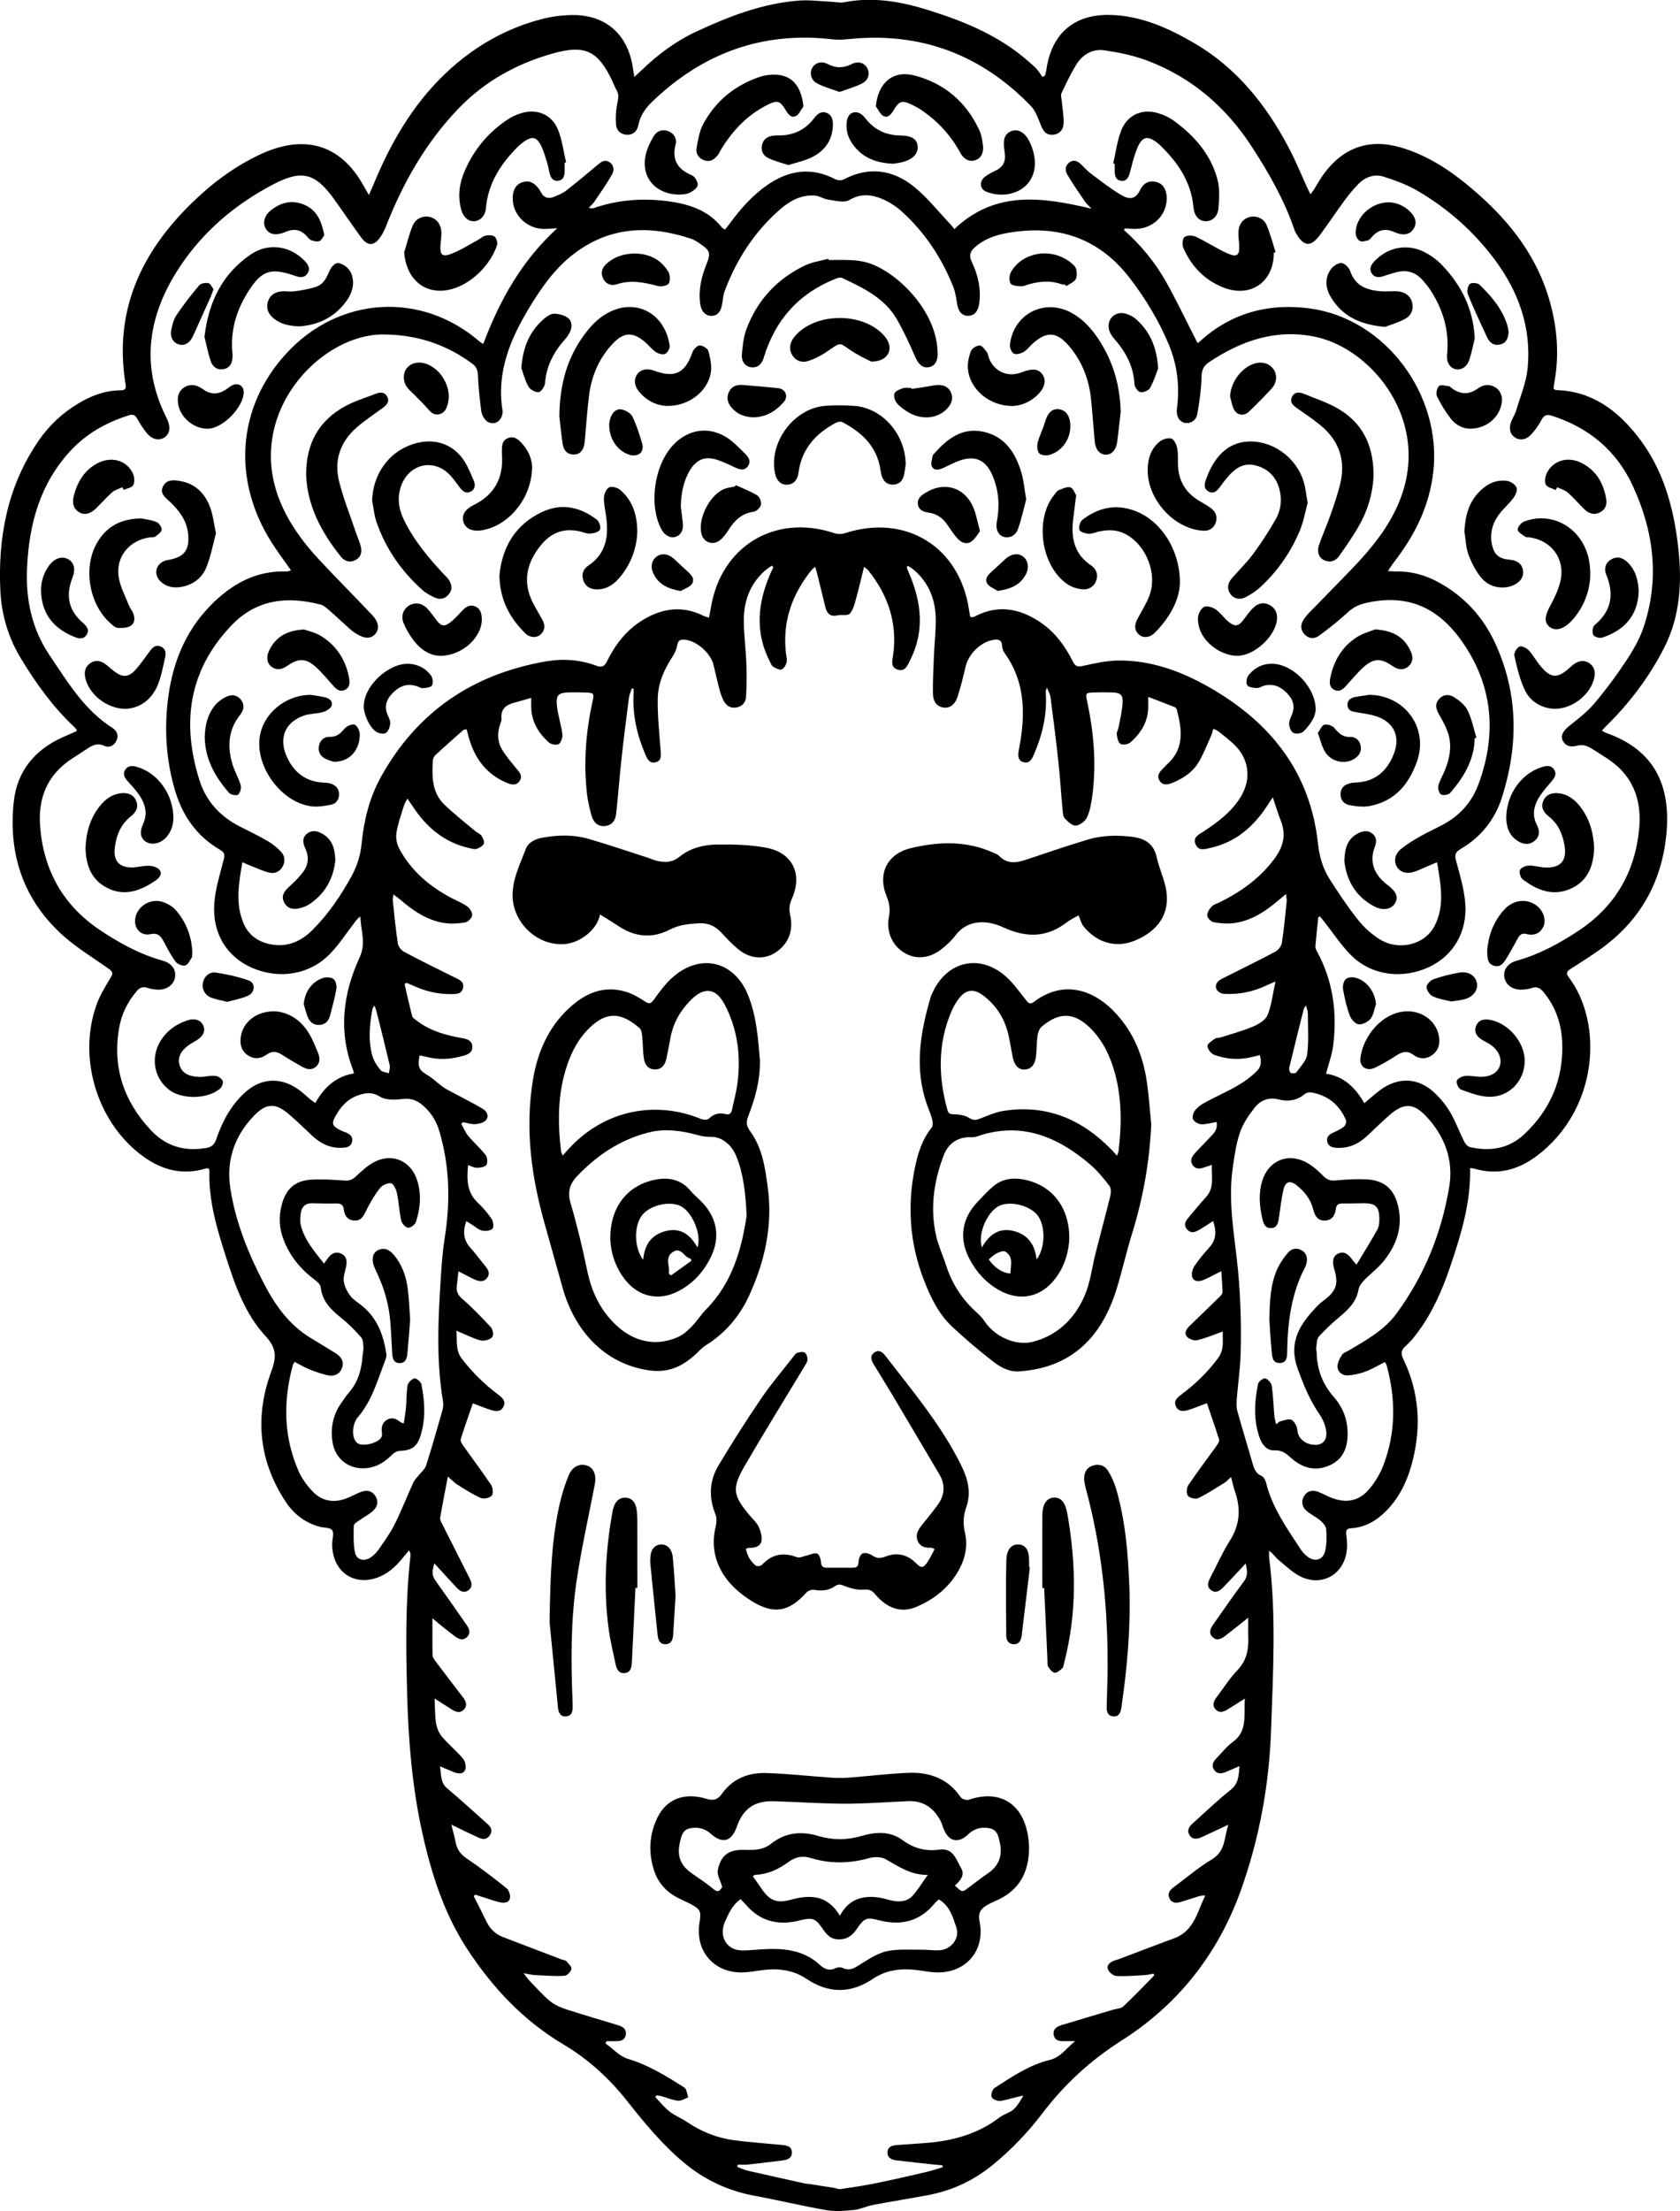 <?xml version="1.0" encoding="UTF-8"?>
<svg id="Layer_1" data-name="Layer 1" xmlns="http://www.w3.org/2000/svg" viewBox="0 0 684.28 900">
  <path d="M598.79,475.49c.29,14.12-3.7,27.06-8.04,39.9-3.23,9.54-7.23,18.76-13.29,26.91-1.46,1.97-3.04,3.92-4.87,5.53-1.89,1.66-2.12,3.07-1.02,5.35,6.4,13.26,7.41,27.1,3.84,41.29-1.92,7.64-5.07,14.69-10.68,20.41-3.97,4.05-8.62,6.82-14.41,7.18-1.8.11-2.18.85-1.97,2.54.26,2.15.47,4.37.22,6.5-1.09,9.31-9.37,14.58-18.02,10.99-3.61-1.5-6.62-4.55-9.74-7.08-1.29-1.04-2.17-2.58-3.88-3.79,0,.94-.1,1.9.01,2.83,2.95,23.35,1.58,46.76.78,70.14-.76,22.11-4.71,43.76-12.07,64.61-9.19,26.03-25.47,46.94-48.77,61.75-12.63,8.03-23.27,17.77-32.24,29.58-5.93,7.8-12.67,14.84-20.25,21.05-7.71,6.31-16.45,10.45-26.23,12.29-7.54,1.42-15.12,2.62-22.66,4.05-2.59.49-5.07,1.76-7.67,2.02-3.71.38-7.59.71-11.22.08-9.78-1.68-19.45-4.04-29.22-5.84-10.79-1.99-20.32-6.42-28.75-13.44-8.88-7.39-16.16-16.23-23.27-25.23-7.29-9.23-15.84-16.99-26.02-23.04-16.29-9.68-28.94-23.23-39.18-38.95-9.37-14.39-14.49-30.54-18.19-47.23-4.13-18.7-5.66-37.6-6.16-56.7-.49-18.69-.72-37.32,1.37-55.93.07-.62,0-1.25-.56-2.18-.62.73-1.27,1.44-1.87,2.19-2.8,3.52-5.86,6.72-10.11,8.51-10.32,4.34-19.49-2.05-19.34-13.49.03-1.87.86-4.3-.02-5.46-.87-1.14-3.45-.92-5.25-1.42-5.84-1.62-10.41-5.18-13.66-10.1-10.96-16.59-12.71-34.54-5.92-52.95,2.21-6,2.26-9.56-2.36-14.57-8.33-9.04-12.41-20.73-16.11-32.33-3.63-11.38-7.09-22.84-6.69-35.01,0-.25-.18-.51-.31-.84-.38,0-.77-.09-1.1.01-11.15,3.35-20.49-.28-28.86-7.52-16.37-14.17-23-38.74-15.71-59.13,1.38-3.87,3.6-7.49,5.76-11.03,1.07-1.77.81-2.46-.77-3.58-6.71-4.76-13.89-9.06-19.84-14.65-15.34-14.42-21.11-32.71-18.85-53.42,1.37-12.54,8.61-21.14,20.05-26.26,1.81-.81,3.63-1.58,5.44-2.39.06-.03.08-.16.21-.43-.28-.35-.58-.81-.96-1.18-8.72-8.17-15.64-17.77-21.79-27.92-5.1-8.42-7.93-17.66-8.41-27.47-1.08-22.03,2.91-42.86,15.65-61.37,4.24-6.16,9.64-11.18,16.08-15.04,5.28-3.17,10.91-5.3,17.16-5.35,1.64-.01,2.43-.39,2.12-2.32-4.94-29.82,6.21-53.8,27.16-74.12,8.21-7.96,17.29-14.77,27.72-19.61.86-.4,1.73-.78,2.61-1.13,16.93-6.9,30.81-1.93,39.58,14.18.53.97,1.1,1.92,2.01,3.49.77-1.74,1.31-2.88,1.79-4.05,6.96-16.89,15.92-32.55,29.25-45.27,11.3-10.78,24.49-18.48,39.69-22.36,4-1.02,8.23-1.55,12.35-1.57,13.38-.04,22.3,7.84,24.38,21.09.18,1.17.38,2.33.68,4.12,1.29-1.2,2.11-1.93,2.9-2.7,6.65-6.45,14.03-11.91,22.44-15.82,13.19-6.14,26.73-11.37,41.4-12.55,4.58-.37,9.24.29,13.86.49,1.6.07,3.27.48,4.8.18,11.82-2.34,23.21-.29,34.44,3.22,14.83,4.64,29.06,10.52,40.89,21.03,1.06.94,2.17,1.85,3.12,2.9.88.98,1.57,2.13,2.34,3.21l1.08-.54c.19-.83.44-1.65.56-2.5,2.13-14.6,11.33-22.57,26.08-22.17,12.49.33,23.54,5.3,34.12,11.47,17.28,10.08,29.22,25.04,38.42,42.41,2.88,5.43,5.19,11.16,7.76,16.75.31.66.64,1.31,1.16,2.38.65-.86,1.1-1.39,1.46-1.97,1.32-2.08,2.48-4.27,3.93-6.25,7.96-10.88,18.58-14.61,31.49-10.82,12.09,3.55,22.1,10.73,31.4,18.93,13.68,12.07,24.39,26.18,29.32,44.1,2.99,10.85,3.79,21.81,1.68,32.93-.14.73-.15,1.47-.24,2.3.43.2.75.47,1.08.48,14.53.39,24.91,8.24,33.35,19.08,10.24,13.13,14.47,28.61,16.32,44.84,1.62,14.16.86,28.11-5.77,41.07-6.13,11.98-14.19,22.6-23.82,32.02-.45.45-.87.93-1.47,1.58.64.37,1.07.72,1.56.89,20.07,7.01,26.62,21.69,24.67,41.47-1.96,19.81-11.08,35.58-27.43,47.04-3.8,2.66-7.7,5.18-11.63,7.66-1.57.99-1.84,1.82-.67,3.37,14.15,18.76,12.07,53.76-12.99,72.67-7.6,5.73-16.03,8-25.44,5.23-.44-.13-.92-.14-1.78-.27ZM315.03,230.86c-.23-.2-.47-.39-.7-.59-1.03.76-2.14,1.44-3.08,2.3-5.92,5.41-8.34,12.37-8.29,20.15.04,5.86.83,11.71,1.05,17.58.17,4.43.12,8.89-.13,13.32-.13,2.38-1.66,4.04-4.15,4.38-2.51.34-4.17-.99-5.18-3.15-.59-1.28-1.1-2.63-1.46-4-.88-3.39-1.66-6.81-2.47-10.22-1.14-4.82-6.96-9.89-11.77-10.25-1.6-.12-2.65.19-2.98,2.14-.28,1.62-.96,3.28-1.87,4.65-3.49,5.25-5.99,10.97-6.1,17.21-.12,7.06.68,14.13,1.18,21.19.14,1.98.43,4.02-1.97,4.69-2.36.67-3.36-1.09-4.16-2.94-3.43-7.94-5.37-16.17-4.89-24.88.04-.7,0-1.4,0-2.1-.23-.05-.45-.09-.68-.14-.42,1.29-1.05,2.55-1.22,3.87-1.08,8.35-2.13,16.7-3.05,25.06-.81,7.43-1.33,14.9-2.17,22.33-.3,2.66-1.93,4.66-4.81,4.79-2.91.14-4.52-1.8-5.22-4.37-.76-2.83-1.47-5.71-1.8-8.61-1.47-12.64-.51-25.16,2.2-37.57.77-3.54.69-3.68-2.98-3.82-2.08-.08-4.17-.09-6.25-.05-4.76.1-5.75,1.01-5.19,5.81.44,3.74,1.69,7.39,2.17,11.13.17,1.34-.47,3.35-1.46,4.08-.79.59-3.1.18-4-.62-4.42-3.9-7.24-8.72-7.23-14.85,0-.91,0-1.83,0-3.32-2.48.71-4.51,1.35-6.57,1.86-3.45.87-5.92,2.44-5.54,6.58.08.89-.39,1.84-.68,2.74-1.15,3.54-.88,7.02,1.07,10.13,1.65,2.62,3.67,5.03,5.66,7.42,1.27,1.51,2.67,2.97,1.4,5-1.36,2.16-3.37,1.65-5.32.84-8.55-3.6-13.29-10.32-15.62-19.03-.24-.88-.45-1.77-.7-2.75-.64.13-1.1.09-1.34.3-3.83,3.38-7.66,6.75-11.4,10.22-.57.53-.98,1.49-1.03,2.28-.38,6.43-.38,12.92,4.65,17.8,3.99,3.87,8.41,7.29,12.67,10.88.79.67,1.95,1.03,2.49,1.84.62.92,1.31,2.41.96,3.23-.41.97-1.81,1.76-2.94,2.12-.9.29-2.05-.11-3.06-.34-10.12-2.27-17.38-8.45-22.94-16.92-.6-.91-1.23-1.81-2.18-3.2-.66,1.31-1.19,2.06-1.44,2.9-1.09,3.63-2.42,7.22-3.02,10.94-.33,2.05.09,4.58,1.07,6.42,4.81,9.1,12.36,15.45,21.34,20.21,2.18,1.15,4.53,2.05,6.5,3.48,1.04.75,2.09,2.51,1.91,3.63-.18,1.12-1.76,2.68-2.91,2.85-2.85.44-5.88.62-8.71.16-6.64-1.1-12.1-4.71-17.13-9.03-.94-.81-1.97-1.52-3.3-2.54-.14,1.23-.33,1.87-.27,2.49.63,5.84,1.18,11.69,2.06,17.5.19,1.25,1.43,2.76,2.59,3.38,6.77,3.6,13.64,7.01,20.52,10.39,1.85.91,3.93,1.63,3.47,4.15-.49,2.7-2.8,2.66-4.95,2.66-5.4,0-10.52-1.17-15.4-3.46-.89-.42-1.82-.76-2.72-1.14-.25.16-.51.33-.76.49,1.01,4.37,1.97,8.75,3.1,13.09.18.69,1.11,1.24,1.77,1.75,5.57,4.31,12.12,6.09,18.91,7.25,1.99.34,3.77,1.09,3.81,3.48.04,2.22-1.61,3.04-3.44,3.57-5.1,1.5-10.23,1.87-15.42.46-.87-.24-1.76-.35-2.65-.53-.82,4.91-.23,5.91,3.44,8.13,2.16,1.31,3.98,3.18,6.05,4.66,1.27.91,2.7,1.59,4.08,2.33,4.05,2.18,8.17,4.23,12.13,6.56,1.62.96,2.77,2.91,1.44,4.58-.85,1.07-2.82,1.59-4.33,1.7-1.68.12-3.42-.5-5.13-.8-.23.24-.46.48-.68.71.94,1.64,1.67,3.46,2.86,4.89,2.24,2.68,4.93,5.01,7.06,7.77.73.94.92,3.14.3,4.04-.6.89-2.54,1.12-3.9,1.15-1.12.02-2.25-.68-3.54-1.11-.56,5.81-.55,11.04,3.91,15.27,2.12,2.01,4.07,4.28,5.7,6.7.69,1.02.94,3.36.3,3.98-.87.84-2.86,1.01-4.22.72-1.4-.29-2.61-1.47-3.9-2.27-.81-.5-1.62-1.02-2.5-1.58-1.54,4.3-1.17,7.78,1.72,10.94,2.04,2.23,3.8,4.72,5.74,7.05,1.27,1.53,2.45,3.13,1.03,5.07-1.38,1.89-3.34,1.53-5.15.69-2.12-.97-4.16-2.11-6.56-3.34-.24,2.15-.41,4.01-.65,5.86-.3,2.22.32,3.74,2.18,5.34,4.14,3.59,7.96,7.57,11.69,11.59.77.83,1.15,2.84.67,3.78-.48.93-2.22,1.54-3.47,1.67-1.24.12-2.61-.4-3.84-.88-2.35-.9-4.63-1.97-7.39-3.17.35,4.19-.55,7.86,2.31,11.56,4.29,5.55,9.17,10.32,14.73,14.48,1.66,1.25,3.27,2.67,2.07,4.96-1.18,2.27-3.33,1.83-5.27,1.21-2.32-.74-4.58-1.67-7.16-2.64-1.7,4.95-3.44,9.74-4.93,14.6-.23.74.51,1.93,1.07,2.72,3.77,5.34,7.73,10.55,11.35,15.98.72,1.08.9,3.54.19,4.3-.88.94-3.25,1.46-4.43.93-3.34-1.47-6.45-3.51-9.57-5.44-1.15-.71-2.08-1.76-3.85-3.29-1.17,6.13-2.25,11.47-3.15,16.84-.13.81.49,1.8.91,2.63,3.65,7.28,7.33,14.55,11.02,21.81.87,1.71,1.46,3.48-.28,4.9-1.77,1.44-3.46.55-4.79-.83-2.56-2.66-5.01-5.42-7.5-8.14-.52-.57-1.05-1.14-1.74-1.87-1.17,4.32-.93,5.07,1.17,7.99,4.09,5.69,8.07,11.47,12.09,17.22,1.13,1.62,1.62,3.35-.02,4.87-1.54,1.42-3.22.81-4.67-.26-2.13-1.57-4.2-3.24-6.27-4.9-1.04-.83-2.02-1.72-3.06-2.61,0,5.29-.05,10.19.05,15.09.02.77.57,1.61,1.07,2.27,3.7,4.92,7.45,9.8,11.19,14.69,1.24,1.61,2.14,3.35.53,5.11-1.63,1.78-3.46.94-5.15-.12-2.04-1.28-4.07-2.59-6.82-4.34.21,3.91.11,7.11.63,10.22.32,1.91,1.22,3.96,2.47,5.42,2.64,3.09,5.84,5.7,8.46,8.8.9,1.06,1.4,3.25.93,4.49-.77,2.01-2.87,1.75-4.68,1.01-1.7-.69-3.39-1.41-5.63-2.35.66,3.51.11,6.56,2.85,8.88,5.13,4.35,10.12,8.85,15.13,13.35,1.73,1.55,4.17,3.16,2.32,5.88-1.83,2.69-4.25,1.03-6.36.08-2.88-1.29-5.7-2.72-9.28-4.44.72,2.93,1.33,5.09,1.76,7.28.56,2.86,2.02,4.81,4.51,6.5,5.56,3.77,10.92,7.86,16.17,12.06.99.79,1.69,2.85,1.42,4.08-.43,1.98-2.43,2.08-4.23,1.66-.92-.22-1.83-.48-2.73-.77-2.39-.76-4.78-1.54-7.16-2.31-.21.2-.42.4-.64.59,1.76,3.49,3.56,6.96,5.26,10.48,1.44,2.97,3.66,5.04,6.71,6.21,7.96,3.05,15.92,6.08,23.88,9.12.62.24,1.46.23,1.85.66.88.97,2.29,2.3,2.11,3.19-.23,1.12-1.8,2.73-2.87,2.78-3.95.21-7.93-.09-11.89-.29-1.28-.06-2.55-.4-4.72-.77,1.08,1.42,1.56,2.19,2.17,2.82,2.84,2.92,5.53,6.04,8.66,8.61,1.95,1.6,4.5,2.62,6.94,3.41,7.01,2.28,14.11,4.28,21.15,6.48,1.87.59,3.19,1.92,2.63,4.08-.53,2.03-2.28,2.3-4.09,2.27-1.24-.02-2.49,0-3.73,0-.13.3-.26.6-.39.9,3.02,2.16,5.75,5.27,9.12,6.28,8.42,2.54,15.7,7.05,22.98,11.65.99.63,1.1,2.66,1.62,4.04-1.39.5-2.84,1.51-4.16,1.37-2.32-.25-4.55-1.24-6.83-1.88-.63-.18-1.31-.2-1.97-.3-.15.24-.31.49-.46.73,1.94,1.99,3.71,4.2,5.87,5.91,2.06,1.62,4.63,2.57,6.81,4.05,5.91,4.02,12.37,6.65,19.43,7.57,6.47.85,13,1.3,19.5,1.92,1.99.19,3.99.54,4.02,3.05.03,2.27-1.74,2.98-3.65,3.22-4.79.61-9.58,1.2-14.38,1.72-1.34.15-2.7.02-4.06.02-.04.32-.08.64-.12.96,1.45.52,2.86,1.19,4.35,1.53,7.74,1.78,15.5,3.48,23.26,5.2.64.14,1.32.13,1.97.23,3.25.5,6.51,1.01,9.76,1.53.93.15,1.88.62,2.76.49,4.84-.72,9.69-1.44,14.48-2.42,6.76-1.37,13.49-2.93,20.21-4.49,2.31-.54,4.57-1.31,6.85-1.97-.04-.28-.09-.55-.13-.83-.89-.06-1.79-.09-2.68-.18-5.36-.59-10.73-1.16-16.08-1.81-1.9-.23-3.67-.98-3.6-3.26.07-2.31,1.9-2.82,3.82-2.96,4.06-.3,8.13-.53,12.19-.87,10.67-.88,20.7-3.6,29.4-10.21,1.19-.9,2.61-1.55,3.98-2.17,3.03-1.37,4.29-4.19,5.93-6.84-3.21.52-6.14,1.61-9.17,2.12-1.19.2-3.26-.56-3.71-1.49-.44-.89.26-3.2,1.17-3.78,7.09-4.55,14.11-9.37,22.45-11.39,4.42-1.07,6.59-4.6,10.37-7.66-2.02,0-3.11-.04-4.2,0-2.01.08-4.01-.1-4.51-2.45-.5-2.34,1.2-3.48,3.11-4.06,7.05-2.16,14.13-4.23,21.2-6.33,1.35-.4,3.08-.41,4-1.27,4.32-4.07,8.42-8.38,12.59-12.62.05-.05-.12-.32-.28-.73-1.23.2-2.5.52-3.79.59-3.77.21-7.57.55-11.32.33-1.23-.07-2.97-1.45-3.41-2.63-.71-1.91.95-3.04,2.68-3.67.53-.19,1.1-.3,1.63-.5,7.53-2.84,15.04-5.75,22.6-8.51,8.18-2.98,9.46-10.82,12.69-17.44-1.11-.08-1.98.13-2.84.39-2.44.75-4.87,1.58-7.32,2.29-1.77.51-3.5.41-4.41-1.49-.89-1.87.05-3.31,1.53-4.41,5.24-3.9,10.26-8.19,15.84-11.55,5.45-3.29,4.87-8.61,6.59-14.04-4.12,1.93-7.5,3.55-10.91,5.09-1.75.79-3.6,1.07-4.84-.8-1.25-1.87-.27-3.46,1.17-4.75,5.14-4.63,10.14-9.44,15.54-13.73,3.26-2.59,3.25-5.75,3.62-9.66-2.24.96-3.95,1.7-5.67,2.42-1.7.71-3.4.87-4.62-.79-1.34-1.82-.47-3.43.87-4.81,2.17-2.25,4.15-4.79,6.64-6.61,6.24-4.54,4.41-10.97,4.96-17.7-2.76,1.74-4.88,3.08-7,4.4-1.63,1.01-3.39,1.66-4.91.02-1.62-1.75-.76-3.48.48-5.1,2.76-3.61,5.18-7.55,8.32-10.8,3.78-3.91,4.67-8.41,4.49-13.47-.09-2.49-.02-4.98-.02-7.97-3.54,2.8-6.53,5.23-9.59,7.56-1.5,1.14-3.26,1.92-4.9.36-1.77-1.67-.96-3.46.2-5.11,4.15-5.88,8.21-11.83,12.53-17.6,1.8-2.4,1.29-4.6.73-7.29-3.25,3.46-6.17,6.66-9.19,9.76-1.37,1.41-3.08,2.57-5,1.04-1.89-1.51-1.12-3.35-.18-5.13,2.65-5.03,4.95-10.27,7.98-15.06,4.09-6.47,4.43-13.02,1.98-20.01-.6-1.71-.95-3.52-1.55-5.79-1.26,1.13-1.88,1.86-2.66,2.34-3.53,2.17-7,4.47-10.71,6.26-1.07.52-3.47-.02-4.18-.93-.7-.9-.6-3.24.11-4.3,3.7-5.5,7.73-10.77,11.59-16.16.51-.72,1.17-1.81.96-2.49-1.53-4.93-3.26-9.8-4.95-14.77-2.74,1.02-5.01,1.95-7.34,2.7-1.97.64-4.11.95-5.24-1.32-1.15-2.32.55-3.69,2.19-4.92,5.65-4.21,10.63-9.01,14.88-14.73,2.7-3.63,1.81-7.18,1.99-10.9-3.72,1.31-7.03,2.72-10.48,3.55-1.23.29-3.26-.45-4.11-1.43-1.31-1.51-.23-3.17,1.1-4.45,4.16-4,8.32-8.01,12.44-12.05.44-.43.94-1.1.93-1.65-.07-2.77-.31-5.54-.5-8.54-2.71,1.36-4.85,2.56-7.1,3.51-1.74.74-3.93,1-4.7-1.03-.48-1.25.04-3.32.84-4.53,1.82-2.75,4-5.28,6.21-7.75,2.83-3.16,2.76-6.6,1.42-10.59-1.68,1.07-3.23,2.09-4.82,3.06-1.9,1.16-3.99,2.48-5.85.24-1.77-2.13-.1-3.86,1.27-5.47,2.15-2.53,4.22-5.12,6.47-7.55,3.57-3.86,2.19-8.42,2.42-13.14-1.25.4-2.04.63-2.82.92-1.78.65-3.59,1.07-4.9-.73-1.4-1.92-.45-3.6.93-5.08,2.2-2.35,4.43-4.68,6.67-6.99,1.49-1.53,2.55-3.19,2.01-5.59-2.2.37-4.25,1.01-6.27.93-1.17-.05-2.78-1.01-3.29-2.02-.44-.86.07-2.62.75-3.54.93-1.25,2.31-2.27,3.7-3.05,6.59-3.7,13.78-6.25,19.68-11.33,2.91-2.51,4.15-3.76,3.1-8.22-.98.24-1.96.46-2.94.72-5.3,1.38-10.58,1.02-15.66-.81-1.26-.45-2.69-2.31-2.75-3.59-.05-.97,1.87-2.14,3.07-3.02.55-.4,1.49-.23,2.2-.46,4.49-1.44,9.09-2.66,13.42-4.5,2.25-.95,4.97-2.63,5.8-4.67,1.63-4.02,2.09-8.52,3.2-13.6-1.63.7-2.46,1.01-3.26,1.4-5.48,2.66-11.27,3.91-17.35,3.63-3.04-.14-4.63-2.66-3.04-4.75.64-.84,1.77-1.36,2.76-1.87,6.93-3.51,13.92-6.88,20.77-10.52,1.23-.65,2.51-2.26,2.72-3.59.88-5.61,1.39-11.28,1.98-16.93.08-.76-.13-1.55-.27-2.99-1.29,1.07-2.06,1.69-2.82,2.34-5.33,4.55-11.05,8.45-18.15,9.46-2.75.39-5.67.16-8.43-.3-1.08-.18-2.61-1.71-2.7-2.74-.11-1.19.92-2.69,1.85-3.69.79-.85,2.13-1.18,3.23-1.72,8.7-4.28,16.36-9.74,22.25-17.66,3.67-4.93,4.92-9.82,2.62-15.59-1.13-2.83-1.99-5.78-3.24-9.49-1.12,1.69-1.67,2.52-2.22,3.35-5.56,8.59-12.83,14.91-23.05,17.23-2.26.51-4.98,1.5-6.21-1.49-1.18-2.87,1.4-3.93,3.27-5.16,5.75-3.75,11.2-7.84,14.94-13.75,4.8-7.59,3.67-16.1-2.9-22.05-1.89-1.72-3.9-3.31-5.9-4.9-.55-.43-1.26-.66-2.18-1.12-.32,1.09-.46,1.91-.79,2.65-1.72,3.77-3.16,7.71-5.33,11.2-2.38,3.86-6.13,6.39-10.37,8.1-1.94.78-3.96,1.36-5.35-.76-1.31-2-.08-3.58,1.34-4.98.61-.6,1.16-1.25,1.79-1.82,7.05-6.34,5.93-14.13,3.9-22.07-.11-.42-.46-.95-.84-1.1-3.42-1.37-6.88-2.66-10.85-4.18,0,1.82-.02,2.64,0,3.47.17,6.28-2.78,11.13-7.28,15.08-.9.79-3.08,1.11-4.03.56-.94-.55-1.3-2.45-1.49-3.82-.13-.95.57-1.98.76-3,.6-3.25,1.39-6.5,1.61-9.78.22-3.32-.83-4.21-4.13-4.32-2.46-.08-4.93-.07-7.39,0-3.65.11-3.66.21-2.88,3.86,2.76,12.88,3.8,25.87,1.96,38.98-.39,2.79-.94,5.7-2.17,8.19-.74,1.5-2.87,3.05-4.47,3.16-1.42.1-3.16-1.58-4.4-2.83-.69-.7-.84-2.1-.94-3.21-.61-6.6-1.01-13.22-1.72-19.81-.95-8.84-2.08-17.65-3.23-26.47-.15-1.15-.82-2.24-1.43-3.81-.32.82-.44.99-.45,1.17-.03.57-.04,1.14-.01,1.7.46,8.62-1.55,16.73-4.97,24.57-.81,1.87-1.87,3.56-4.2,2.86-2.36-.72-2.19-2.79-1.87-4.74.21-1.31.48-2.61.69-3.92,2.04-12.63,1.41-24.78-6.39-35.66-.58-.81-1.02-1.91-1.06-2.89-.09-2.61-1.56-2.9-3.64-2.55-5.1.86-10.03,5.7-11.22,10.81-.97,4.15-2,8.29-3.3,12.34-1.07,3.32-3.27,4.75-5.8,4.38-2.43-.35-4.17-2.24-4.23-5.6-.1-5.2.2-10.4.41-15.6.21-5.01.82-10.03.73-15.03-.13-7.81-2.86-14.64-8.96-19.84-.73-.62-1.6-1.08-2.49-1.66-.21.58-.37.78-.32.91.34.88.71,1.75,1.08,2.62,4.92,11.59,6.16,23.21.29,34.87-1.04,2.07-1.95,4.85-5.03,3.94-3.17-.93-2.22-3.75-1.91-6.03,1.77-13-2.07-24.33-10.15-34.41-.37-.47-.93-.78-1.71-1.43-1.13,4.56-2.09,8.78-3.25,12.94-.6,2.15-1.16,4.58-2.57,6.13-.86.95-3.34.29-5.01.67-2.93.67-4.28-.73-4.91-3.3-1.12-4.51-2.21-9.02-3.32-13.53-.21-.86-.48-1.71-.81-2.91-.72.6-1.12.83-1.4,1.17-7.99,9.85-11.99,20.96-10.57,33.76.15,1.32.59,2.71.3,3.93-.26,1.12-1.15,2.62-2.09,2.91-.95.3-2.38-.53-3.44-1.15-.57-.33-.85-1.22-1.2-1.89-6.28-11.98-5.07-23.95.08-35.9.4-.92.83-1.82,1.25-2.73ZM395.22,251.13c.66.05.85.11,1.03.07.27-.06.55-.15.8-.28,9.33-4.89,18.14-3.34,26.55,2.27,6.08,4.06,10.25,9.79,13.47,16.22.98,1.96,2.02,2.07,4.04,1.63,4.69-1.01,9.47-2.12,14.23-2.18,13.44-.17,25.71,4.33,37.21,10.89,24.8,14.15,41.11,34.37,44.27,63.59.58,5.33,2.01,10.26,4.86,14.68,3.63,5.65,7.36,11.27,11.54,16.51,2.43,3.05,5.53,5.82,8.85,7.86,7.81,4.8,18.31,2.14,22.25-5.5,4.27-8.3,2.5-16.9,1.01-25.92-1.43.6-2.36,1-3.3,1.39-2.01.84-3.97,1.82-6.03,2.5-3.12,1.01-5.68.17-7.04-2.06-1.37-2.26-.85-5.2,1.8-7.32,2.42-1.94,5.12-3.57,7.82-5.11,2.96-1.69,6.09-3.07,9.1-4.68,6.78-3.63,11.71-9.03,14.41-16.22,7.03-18.74,6.4-37.21-4.03-54.43-9.99-16.49-22.96-23.74-41.38-19.68-2.89.64-5.23,1.64-7.45,3.66-3.83,3.49-7.88,6.78-12.08,9.81-1.99,1.44-4.47,1.11-6.12-1-1.54-1.97-1.2-4.1.22-6.05.61-.84,1.29-1.64,2.01-2.39,5.94-6.12,11.95-12.17,17.84-18.33,7.63-7.98,14.58-16.49,18.82-26.84,13.36-32.57-10.87-61.92-33.65-67-16.03-3.58-30.5,1.28-43.84,10.22-2.27,1.52-3,3.28-3.05,6.1-.1,4.98-.85,9.98-1.68,14.91-.45,2.67-2.75,4.06-4.95,3.71-2.21-.36-3.56-2.37-3.44-5.14.02-.47.1-.94.16-1.41,1.05-8.84-.04-17.38-3.51-25.61-4.03-9.58-9.35-18.37-15.66-26.62-12.75-16.65-29.61-22.1-49.82-18.58-4.89.85-9.53,2.42-13.38,5.82-1.97,1.73-2.51,3.38-1.3,5.93,2.55,5.38,3.9,11.08,3.02,17.11-.46,3.19-2.07,4.88-4.55,4.89-2.49.01-3.94-1.74-4.45-4.95-.36-2.33-.7-4.73-1.57-6.89-4.66-11.69-11.46-22-20.8-30.49-2.34-2.13-5.14-3.97-8.05-5.21-4.43-1.89-8.83-2.34-13.54.45-2.05,1.21-5.56.2-8.35-.17-1.97-.27-3.84-1.59-5.8-1.7-5.3-.3-9.79,2.02-13.68,5.38-10.56,9.11-17.95,20.44-22.84,33.43-.59,1.57-.77,3.31-1,5-.46,3.43-1.98,5.23-4.53,5.16-2.51-.07-4.14-1.95-4.52-5.27-.62-5.32.49-10.37,2.44-15.28,2.04-5.13,1.82-5.92-2.75-9.01-1.01-.69-2.08-1.39-3.22-1.78-17.31-5.81-33.79-5.07-48.63,6.7-7.3,5.79-12.57,13.37-17.35,21.25-7.82,12.89-13.46,26.36-10.94,41.97.13.79-.09,1.72-.4,2.49-1.15,2.91-4.65,3.58-6.67,1.18-.81-.96-1.46-2.31-1.61-3.55-.6-4.78-1.16-9.58-1.33-14.38-.08-2.12-.6-3.57-2.27-4.81-10.88-8.07-23.15-11.96-36.63-11.93-3.18,0-6.45.55-9.51,1.43-22.71,6.54-44.84,35.09-32.3,66.25,3.7,9.19,9.5,17.03,16.2,24.2,7.05,7.55,14.35,14.85,21.44,22.36,2.7,2.87,3,5.58,1.31,7.6-1.79,2.14-4.49,2.11-7.96-.12-.8-.51-1.59-1.05-2.29-1.68-2.89-2.59-5.71-5.26-8.64-7.81-1.05-.91-2.22-1.96-3.5-2.29-13.52-3.49-26.03-2.2-36.22,8.45-17.46,18.24-20.44,39.61-13.09,62.99,2.72,8.65,8.47,14.87,16.57,18.95,3.81,1.92,7.64,3.79,11.33,5.93,1.94,1.13,3.73,2.62,5.28,4.24,1.63,1.71,1.89,3.95.72,6.08-1.19,2.16-3.29,3.04-5.57,2.45-2.54-.65-4.96-1.81-7.42-2.77-1.01-.39-2-.83-3.42-1.43-1.46,8.62-2.91,16.73.44,24.76,2.07,4.94,6.02,7.68,11.2,8.66,6.77,1.29,12.31-1.23,16.98-5.9,6.41-6.42,11.45-13.85,15.82-21.77,2.27-4.12,3.65-8.44,4.12-13.17.94-9.5,3.17-18.76,7.81-27.16,14.72-26.65,37.51-42.03,67.29-47.18,6.87-1.19,13.84-.73,20.47,1.75,2.31.87,3.37.3,4.41-1.81,3.33-6.73,7.79-12.58,14.27-16.6,8.01-4.98,16.36-6.25,25.1-1.85.56.28,1.19.41,2.14.73.29-1.47.57-2.72.77-3.98,4.07-25.13,26.13-38.47,50.24-30.45,1.32.44,3.04.47,4.36.04,24.8-8.08,46.84,5.53,50.58,31.32.13.91.32,1.81.49,2.79ZM295.33,93.4c.67-.85,1.32-1.63,1.92-2.44,4.36-5.9,9.14-11.38,15.21-15.6,8.82-6.12,18.02-7.51,27.84-2.37.9.47,2.48.51,3.37.04,10.27-5.42,20.03-3.98,28.68,3.03,5.38,4.36,9.76,9.96,14.57,15.02.68.72,1.26,1.53,1.79,2.18,16.65-15.84,35.75-13.07,55.9-8.3-1.16-1.24-2.01-1.93-2.61-2.8-2.48-3.64-5.03-7.26-7.26-11.05-.99-1.69-.98-3.79.96-5.08,1.99-1.32,3.57-.18,5.01,1.23,1.22,1.19,2.37,2.49,3.73,3.5,3.87,2.87,7.67,5.88,11.79,8.35,3.82,2.29,6.18,2.29,8.33-2.1,1.17-2.39,3.41-3.62,6.17-3,2.9.65,4.11,2.84,4.44,5.59.11.93.08,1.9-.06,2.83-1.02,6.71-6.8,11.16-13.87,10.73-1.04-.06-2.09-.13-3.13-.2-.09.23-.19.46-.28.69,6.92,6.17,12.76,13.26,17.25,21.3,4.48,8.05,8.45,16.39,12.69,24.7.17-.12.57-.34.9-.64,12.85-11.76,28.29-15.75,45.06-13.43,30.63,4.24,53.56,35.13,50.07,66.4-1.56,14.03-7.61,26.06-16.15,37.02-.76.98-1.41,2.06-2.34,3.44,1.32.08,2.06.18,2.8.16,6.32-.19,12.22,1.35,17.73,4.36,10.42,5.68,18.15,14.03,23.1,24.72,9.51,20.53,9.57,41.66,2.81,62.93-2.88,9.08-8.63,16.19-16.91,21.02-2.31,1.35-2.37,2.64-1.7,5.04,1.53,5.54,3.19,11.17,3.66,16.86.97,11.85-4.89,21.56-14.88,26.16-10.91,5.03-23.45,3.33-31.67-4.92-4.04-4.06-7.23-8.97-10.8-13.49-.59-.74-1.19-1.47-1.78-2.2-.24.08-.48.17-.71.25-.41,3.92-.86,7.84-1.19,11.77-.06.7.29,1.5.64,2.15,6.56,12,8.27,24.89,6.61,38.27-.47,3.79-1.86,7.46-2.92,11.53,7.24,1.01,11.96,5.72,15.61,11.99,2.42-2.01,4.43-3.87,6.62-5.46,7.38-5.34,15.4-4.96,22,1.27,2.45,2.31,4.67,5.03,6.37,7.93,2.19,3.74,3.68,7.88,5.62,11.77.48.97,1.44,2.15,2.38,2.36,8.23,1.87,15.85.72,22.22-5.29,10.66-10.07,15.9-22.45,15.39-37.12-.27-7.67-2.65-14.68-7.63-20.7-1.36-1.65-2.73-2.39-4.91-1.62-1.4.49-2.97.67-4.47.65-3.52-.04-6.13-2.18-6.58-5.13-.45-2.98,1.4-5.62,4.96-6.62,9.06-2.52,17.2-6.93,24.99-12.04,14.91-9.77,23.15-23.61,24.94-41.32,1.28-12.64-2.79-22.74-13.87-29.56-2.34-1.44-4.57-3.09-7.03-4.29-1.19-.58-2.87-.71-4.17-.38-2.48.62-4.55.53-5.93-1.84-1.15-1.98-.02-4.08,2.33-5.98,3.6-2.89,7.36-5.72,10.32-9.2,4.71-5.55,9.09-11.43,13.1-17.51,2.85-4.31,5.53-8.96,7.15-13.83,6.54-19.71,4.09-38.98-4.52-57.49-6.61-14.22-17.79-23.55-32.76-28.37-2.29-.74-3.38-.28-4.47,1.82-1.07,2.08-2.52,4.02-4.1,5.75-2.02,2.23-4.66,2.56-6.64,1.21-2.04-1.39-2.59-3.81-1.43-6.61.62-1.49,1.53-2.87,1.98-4.4,1.68-5.7,4.09-11.36,4.65-17.18,1.58-16.28-3.57-30.89-13.2-43.9-8.56-11.56-19.18-20.99-31.57-28.25-4.27-2.5-9.06-4.25-13.8-5.77-3.86-1.24-7.56.07-10.41,2.99-2.04,2.09-3.91,4.38-5.64,6.73-3.37,4.58-6.51,9.33-9.89,13.89-3.84,5.18-6.66,4.94-9.88-.69-.28-.49-.5-1.02-.68-1.56-4.11-12.02-10.37-22.93-17.25-33.53-10.49-16.15-24.42-28.18-42.45-35.04-5.59-2.13-11.62-3.36-17.56-4.24-4.96-.73-9.1,1.74-11.69,6.09-2.17,3.65-4.06,7.49-5.84,11.36-.43.94.04,2.31.14,3.48.26,2.97.86,5.96.72,8.91-.13,2.56-1.86,4.47-4.63,4.54-2.84.08-3.9-1.98-4.83-4.39-1.01-2.59-2.06-5.45-3.93-7.39-20.34-21.01-45.08-30.21-74.27-27.16-2.15.22-4.36.33-6.5.08-28.42-3.31-52.64,5.55-73.17,25.15-2.83,2.7-5.14,5.76-5.9,9.83-.44,2.33-2.06,3.95-4.59,3.88-2.49-.07-4.27-1.71-4.47-4.02-.25-2.94-.09-6.02.53-8.9.4-1.87.72-3.4-.27-5.12-.71-1.23-1.18-2.59-1.79-3.87-5.86-12.34-11.13-14.89-24.29-11.18-14.59,4.11-27.59,11.26-38.15,22.18-13.36,13.81-22.71,30.23-29.7,48.05-.61,1.56-1.38,3.11-2.34,4.49-2.6,3.72-5.14,3.8-7.83.13-3.75-5.12-7.3-10.39-11-15.55-7.68-10.69-13.18-12.13-24.89-5.99-15.28,8.01-28.25,18.95-37.82,33.3-13.03,19.53-16.51,40.28-5.37,62.09.09.17.16.34.24.52,1.33,3.1.82,5.74-1.36,7.11-2.16,1.36-4.9.81-7.04-1.75-1.51-1.8-2.79-3.82-3.94-5.88-.84-1.51-1.68-1.98-3.4-1.44-9.12,2.87-17.24,7.39-23.78,14.44-12.47,13.45-16.91,29.94-17.72,47.72-.59,12.73,1.94,24.79,9.14,35.46,7.34,10.88,14.12,22.32,25.65,29.63,1.84,1.17,2.63,3.09,1.63,5.21-.98,2.1-3.03,3.01-4.98,2.09-2.86-1.35-4.89-.17-7.05,1.26-1.98,1.3-3.97,2.58-5.96,3.87-10.22,6.6-14.08,16.19-13.08,28.02,1.5,17.72,9.4,31.76,24.21,41.74,7.97,5.36,16.35,9.93,25.68,12.55,3.75,1.05,5.56,3.7,5.02,6.85-.52,2.98-3.37,5.07-7.01,4.96-1.4-.05-2.85-.27-4.18-.73-1.93-.66-3.23-.08-4.47,1.4-3.69,4.38-6.14,9.36-7.11,14.98-2.75,16,1.91,29.76,12.91,41.5,6.14,6.56,13.66,8.81,22.48,7.29,2.23-.38,3.4-1.24,4.16-3.47,2.42-7.16,5.91-13.76,11.57-18.98,6.55-6.03,14.51-6.58,21.81-1.46,1.7,1.19,3.19,2.67,4.8,3.99.62.51,1.27.96,2.18,1.64,3.62-6.5,8.54-10.93,15.76-12.06-.19-.81-.23-1.09-.33-1.35-6.11-15.66-4.17-31.11,2.61-45.79,2.81-6.07.42-11.11.35-16.73-.97.58-1.51,1.29-2.05,1.99-3.41,4.41-6.46,9.18-10.31,13.17-8.25,8.53-20.76,10.54-31.81,5.7-10.23-4.49-16.2-13.96-15.35-26.13.42-6.05,2.34-12.02,3.85-17.96.48-1.91.3-2.88-1.44-3.89-9.42-5.45-15.26-13.71-18.34-24.01-3.5-11.69-4.41-23.65-3.12-35.74,1.6-15,6.67-28.6,17.38-39.59,8.51-8.73,18.48-14.45,31.17-14,.49.02.99-.26,1.74-.47-2.75-3.94-5.48-7.55-7.9-11.36-16.25-25.61-13.92-55.23,5.98-76.88,21.49-23.38,55.06-25.42,78.82-4.8.34.3.77.49,1.42.89,6.64-17.65,15.54-33.72,30.12-47.09-2.44.14-3.92.3-5.39.29-7.29-.05-13.15-6.12-12.72-13.16.17-2.76,1.23-5.02,4.07-5.89,2.88-.87,4.94.49,6.57,2.75.28.38.52.79.74,1.21,1.28,2.53,3.27,2.99,5.71,1.91,1.55-.69,3.22-1.3,4.54-2.33,4.32-3.37,8.55-6.87,12.74-10.41,1.53-1.29,3.02-2.56,5.02-1.25,1.95,1.27,1.98,3.4,1.01,5.08-2.21,3.81-4.74,7.43-7.21,11.08-.6.89-1.47,1.59-2.22,2.37.93.35,1.56.31,2.14.11,9.59-3.29,19.45-4.07,29.46-2.83,8.75,1.08,16.91,3.54,22.71,10.86.21.27.61.38,1.15.71ZM564.1,554.39c-2.82,1.42-5.27,2.9-7.91,3.89-2.26.85-4.71,1.41-7.11,1.57-2.15.15-4.14-1.23-4.29-3.37-.12-1.62.82-3.52,1.79-4.96.67-1,2.18-1.43,3.31-2.11,6.92-4.13,14.02-8.08,18.92-14.75,11.38-15.48,18.41-32.9,21.5-51.75,1.75-10.64-1.8-20.26-9.13-28.22-5.39-5.86-9.39-5.94-15.39-.66-3.13,2.75-6.09,5.69-9.15,8.52-3.42,3.16-7.38,4.91-12.12,4.66-1.82-.09-3.5-.52-3.92-2.56-.43-2.1,1.02-3.01,2.7-3.76,1.45-.65,2.95-1.34,4.15-2.35.6-.5,1.06-1.95.77-2.62-2.68-6.31-7.45-10.14-14.25-11.27-.82-.14-1.97.18-2.6.72-3.13,2.65-6.82,3.09-10.46,2.17-4.21-1.07-7.49.31-9.87,3.31-2.43,3.06-4.74,6.49-6,10.14-1.58,4.61-2.24,9.57-2.94,14.43-1.78,12.33.2,24.53,1.63,36.74,1.49,12.82,1.93,25.69,1.6,38.57-.16,6.23-1.09,12.44-1.58,18.66-.13,1.66-.19,3.44.25,5.02,1.97,7.12,4.17,14.18,6.2,21.29.62,2.16,1.27,4.05,3.61,5.06.86.37,1.61,1.67,1.85,2.69,2.51,10.28,8.58,18.7,14.21,27.33.66,1.01,1.56,1.93,2.5,2.69,3.11,2.53,6.55,1.6,7.42-2.31.62-2.81.6-5.83.37-8.72-.1-1.23-1.26-2.59-2.29-3.47-1.79-1.52-4.02-2.52-5.78-4.07-1.8-1.59-2.21-3.82-.93-5.95,1.32-2.18,3.46-2.56,5.74-1.72,1.77.65,3.42,1.63,5.17,2.33,6.42,2.56,11.72,1.46,16.05-3.92,2.22-2.76,4.11-5.97,5.37-9.28,5.06-13.3,5.04-26.86,1.34-40.49-.12-.43-.4-.82-.75-1.51ZM119.95,554.37c-.33.62-.58.92-.67,1.27-3.97,14.63-3.83,29.08,2.31,43.11,1.33,3.05,3.44,5.92,5.75,8.34,3.73,3.92,8.5,4.76,13.61,2.87,2.04-.76,3.94-1.86,5.97-2.65,2.36-.92,4.58-.6,6,1.68,1.43,2.29.74,4.51-1.14,6.13-1.7,1.47-3.77,2.52-5.61,3.84-.81.58-2.07,1.37-2.08,2.08-.06,3.64-.23,7.38.5,10.91.62,3.01,3.75,3.78,6.36,2.02,1.23-.83,2.37-1.94,3.21-3.17,2.31-3.35,4.74-6.68,6.56-10.3,2.78-5.55,5.03-11.37,7.62-17.02.52-1.14,1.53-2.06,2.32-3.08.98-1.28,2.42-2.41,2.88-3.85,2.33-7.31,4.44-14.69,6.54-22.07.35-1.24.59-2.66.38-3.9-2.89-17.16-1.97-34.37-.85-51.58.33-4.99.7-10.01,1.49-14.94,2.38-14.8,2.11-29.44-2.23-43.87-1.31-4.34-3.77-8.05-7.42-10.88-2.27-1.76-4.67-2.31-7.68-1.95-2.97.36-6.65.48-8.98-.96-3.39-2.09-6.09-1.6-9.28-.42-3.98,1.47-6.56,4.35-8.61,7.88-1.99,3.42-1.75,4.38,1.72,6.18.59.3,1.21.54,1.83.76,1.81.67,3.41,1.63,2.96,3.86-.44,2.21-2.32,2.49-4.21,2.55-4.63.17-8.48-1.62-11.81-4.71-3.33-3.09-6.56-6.31-10.04-9.23-5.16-4.34-8.93-4.21-13.68.65-8.02,8.22-11.6,18.21-9.88,29.59,2.13,14.1,7.51,27.17,14.12,39.72,4.46,8.48,10.02,16.09,18.38,21.23,3.47,2.13,6.97,4.21,10.43,6.36,2.22,1.38,3.5,3.33,2.58,5.98-.87,2.51-3.09,3.49-5.48,3.05-2.66-.49-5.25-1.47-7.78-2.47-2.07-.82-4-1.99-6.07-3.04ZM152.55,409.29c-.47.75-.77,1.03-.83,1.35-1.21,6.38-1.82,12.81-.05,19.14.59,2.1,1.93,4.09,3.33,5.81.66.81,2.25.86,3.42,1.26.11-1.12.53-2.32.29-3.36-1.68-7.19-3.49-14.36-5.28-21.52-.19-.77-.49-1.51-.88-2.68ZM531.92,409.24c-.53.84-.79,1.11-.87,1.42-2,7.96-4.01,15.92-5.92,23.91-.16.67.15,1.86.63,2.15.55.33,1.96.2,2.27-.24,1.66-2.33,4.07-4.7,4.39-7.28.69-5.55.29-11.23.27-16.86,0-.86-.41-1.71-.77-3.1Z" style="fill: #000; stroke-width: 0px;"/>
  <path d="M419.15,751.96c-.01,10.68-4.41,17.95-13.93,21.9-1.13.47-2.23,1.04-3.29,1.66-2.49,1.45-3.65,3.18-2.96,6.49,2.5,11.95-5.64,21.33-17.84,20.84-2.73-.11-5.44-.71-8.17-1.01-6.19-.69-12.09.04-17.41,3.62-9.01,6.06-18.07,6.05-27.08,0-5.42-3.64-11.4-4.33-17.69-3.57-2.72.33-5.44.89-8.17.97-11.79.35-19.65-8.77-17.68-20.37.76-4.48.34-5.37-3.79-7.55-1.76-.93-3.61-1.68-5.36-2.61-4.45-2.37-7.67-5.92-9.28-10.69-2.5-7.42-2.13-14.81,1.3-21.84,3.66-7.51,10.9-10.33,19.77-7.66,3.01.9,4.67.53,6.57-2.12,4.22-5.91,10.54-8.49,17.55-8.32,8.88.21,17.73,1.26,26.6,1.86,2.53.17,5.09.18,7.61,0,8.12-.61,16.21-1.66,24.33-1.95,8.59-.31,16.01,2.47,21.13,9.99.51.75,2.38,1.27,3.3.95,13.13-4.47,22.68,2.13,24.27,16.3.14,1.22.17,2.46.22,3.15ZM388.87,767.6c1.69.8,2.3,3.22,4.51,1.57,3.03-2.26,6.01-4.58,9.12-6.72,4.34-3,5.83-7.06,4.8-12.1-.51-2.51-.95-5.36-3.89-6.09-3.26-.81-6.49-.08-8.96,2.31-4.01,3.87-7.89,3.18-10.05-1.99-.47-1.13-.74-2.36-1.31-3.44-2.82-5.29-7.05-8.28-13.27-8-8.6.39-17.21,1.05-25.81,1.04-9.64-.02-19.29-.75-28.93-1-7.87-.21-12.4,3.05-15,10.44-2.15,6.11-5.93,6.99-10.69,2.69-2.38-2.15-5.44-2.77-8.52-2.08-2.86.64-3.42,3.3-3.95,5.72-1.25,5.7.27,9.39,5.08,12.74,2.56,1.78,5.19,3.49,7.6,5.45,2.65,2.16,2.94,2.22,4.58,0-.77-2.71-2.23-5.03-1.82-6.95,1.3-6.25,4.64-8.47,11.16-8.23,3.76.14,7.4.02,10.52-2.47,5.76-4.58,12.25-5.26,19.08-3.22,5.97,1.78,11.81,1.78,17.8.04,5.7-1.66,11.58-2.08,16.65,1.66,4.56,3.36,9.43,4.69,14.92,3.9,5.82-.83,6.9,3.99,8.96,7.48,1.7,2.87-.25,5-2.57,7.25ZM382.43,773.14c-.44.39-1.06.81-1.51,1.36-6.04,7.5-13.74,9.49-22.88,7.12-5.04-1.31-6.06-.91-9,3.46-1.95,2.9-4.25,4.54-7.98,4.29-3.42-.24-4.82-2.66-6.46-4.94-2.42-3.38-3.63-3.89-7.69-3.03-.74.16-1.47.37-2.21.53-8.16,1.79-15.18-.05-20.77-6.5-.72-.84-1.52-1.6-2.29-2.4-3.41,2.46-4.82,5.8-6.38,9.28-2.51,5.6.49,11.37,6.67,11.58,2.54.09,5.1-.24,7.65-.4,8.87-.56,17.45-.17,24.49,6.42,1.7,1.59,3.78,2.47,6.25,1.22.77-.39,2.02-.52,2.74-.16,3.4,1.71,5.62-.39,8.24-1.97,3.19-1.93,6.53-4.09,10.07-4.82,4.47-.91,9.21-.52,13.83-.58,2.55-.03,5.12.41,7.65.22,4.66-.35,8.19-4.98,6.68-9.31-1.45-4.16-2.63-8.73-7.13-11.37ZM342.09,779.77c3.62-6.74,9.16-8.3,15.69-7.43,1.87.25,3.68.89,5.53,1.28,3.02.64,6.09.44,8.24-1.83,2.28-2.42,3.99-5.37,6.35-8.64-7.01.12-11.94-3.47-17.22-6.41-1.75-.97-4.53-1.01-6.55-.44-8.07,2.27-16.01,2.42-24.04-.06-3.17-.98-6.13-.41-8.86,1.61-4.02,2.98-8.44,5.06-13.57,5.27-.31.01-.61.33-1.04.58,1.22,1.73,2.39,3.32,3.49,4.96,3.34,5.01,6.33,6.18,12.04,4.61,7.79-2.14,14.89-1.99,19.95,6.5Z" style="fill: #000; stroke-width: 0px;"/>
  <path d="M468.91,457.52c-.66,15.32-3.33,30.18-7.85,44.75-2.33,7.5-4.02,15.2-6.35,22.69-6.11,19.59-18.56,31.81-39.47,33.24-4.2.29-7.68-1.63-10.7-3.97-5.8-4.5-11.43-9.26-16.78-14.28-5.48-5.15-8.67-11.77-11.39-18.77-5.9-15.15-6.96-30.55-3.62-46.35,1.2-5.68,2.95-11.16,6.71-15.82.55-.68.52-2.13.28-3.1-.5-2.01-1.32-3.95-2.03-5.91-5.41-14.87-2.92-29.5,1.33-44.07.26-.9.72-1.75,1.13-2.6,5.85-11.89,18.34-14.95,28.66-6.6,3.54,2.86,6.22,6.8,9.12,10.4,1.03,1.28,1.67,1.79,3.15.67,12.03-9.04,23.83-4.84,32.02,3.27,7.68,7.61,11.92,17.05,13.72,27.54,1.07,6.23,1.41,12.59,2.07,18.89ZM395.72,462.9c-5.34-.26-9.4,2.29-11.35,7.4-4.07,10.64-5.62,21.65-3.04,32.89.93,4.04,2.75,7.86,4.02,11.83,2.36,7.4,6.4,13.68,12.13,18.9,1.25,1.14,2.53,2.35,3.44,3.75,4.04,6.24,12.63,10.35,19.83,8.48,10.08-2.62,17.05-9.5,21.05-18.8,2.36-5.48,3.01-11.7,4.51-17.56,1.97-7.71,4.06-15.39,5.95-23.11.31-1.25.32-3.08-.38-3.98-2.36-3.05-4.83-6.13-7.75-8.62-13.49-11.55-28.4-17.74-46.35-11.46-.87.3-1.85.26-2.07.29ZM454.98,470.42c.34-1.01.57-1.42.62-1.86,1.28-10.8,1.38-21.55-1.6-32.13-1.84-6.55-4.69-12.61-9.51-17.55-6.69-6.85-12.87-7.2-20.2-.99-.98.83-1.53,2.49-1.72,3.84-.4,2.89-.26,5.85-.67,8.73-.37,2.58-1.59,4.75-4.64,4.88-2.34.1-4.04-1.64-4.71-4.82-.63-2.96-1.07-5.97-1.72-8.92-1.5-6.83-4.99-12.48-10.64-16.6-3.7-2.7-6.85-2.17-9.63,1.45-1.25,1.64-2.3,3.49-3.1,5.39-5.55,13.15-5.33,26.54-1.53,40.07.44,1.56,1.23,1.59,2.67,1.63,2.04.06,4.33.39,6.02,1.43,1.51.93,2.52,1.11,4.1.52,3.36-1.26,6.72-2.82,10.22-3.35,17.39-2.65,31.75,3.46,43.78,15.83.64.66,1.25,1.35,2.27,2.46Z" style="fill: #000; stroke-width: 0px;"/>
  <path d="M309.53,431.73c.1,8.57-2.14,15.72-4.81,22.73-.86,2.28-.76,3.83.76,5.9,5.07,6.89,6.21,15.12,7.28,23.33,2.01,15.36-1.3,29.85-7.63,43.67-3.84,8.38-9.7,15.3-17.68,20.25-1.66,1.03-2.97,2.61-4.45,3.94-5.28,4.75-10.93,7.33-18.55,6.25-18.62-2.63-30.47-16.64-35.2-33.25-2.38-8.38-4.64-16.79-7.05-25.16-5.65-19.61-8.49-39.48-5.13-59.82,1.83-11.1,6.12-21.14,14.47-28.99,6.64-6.24,14.31-9.72,23.6-6.82,2.57.81,5.04,2.2,7.29,3.72,1.83,1.24,2.62,1.24,3.99-.69,2.34-3.3,4.82-6.65,7.87-9.26,11.15-9.58,24.69-6.29,30.29,7.27,3.67,8.89,4.22,18.41,4.95,26.93ZM304.11,494.83c-.47-9.62-1.34-17.14-4.24-24.26-2-4.89-6.13-7.87-10.18-7.82-1.67.02-3.4-.16-5-.6-6.75-1.85-13.53-2.95-20.46-1.2-11.56,2.91-21.04,9.25-29.18,17.8-3.04,3.19-3.96,6.49-2.64,11,2.63,8.98,4.83,18.11,6.73,27.28,1.8,8.7,5.28,16.21,11.84,22.39,7.22,6.8,16.35,8.84,25.34,4.73,2.07-.94,3.9-2.64,5.52-4.3,2.09-2.15,3.69-4.77,5.79-6.9,10.99-11.15,14.54-25.28,16.49-38.13ZM229.17,470.35c1.45-1.57,2.5-2.76,3.6-3.9,13.97-14.44,34.17-18.61,52.73-11,.94.39,2.66.46,3.24-.11,1.99-1.98,4.21-2.51,6.76-1.87,1.81.46,2.38-.42,2.69-1.93.71-3.43,1.67-6.83,2.14-10.29,1.51-11.26.18-22.17-5.14-32.32-3.53-6.74-8.23-7.35-13.61-2.07-4.37,4.29-7.33,9.38-8.48,15.46-.54,2.89-1.06,5.78-1.69,8.64-.53,2.41-1.81,4.3-4.52,4.34-2.88.04-4.28-1.97-4.64-4.49-.43-2.98-.38-6.02-.69-9.02-.12-1.14-.3-2.65-1.05-3.3-7.44-6.43-13.2-6.84-20.05-.44-4.6,4.3-7.51,9.72-9.5,15.64-3.83,11.4-3.86,23.09-2.45,34.86.05.43.3.85.64,1.8Z" style="fill: #000; stroke-width: 0px;"/>
  <path d="M439.33,372.58c-1.58.91-3.22,1.64-4.6,2.7-8.24,6.37-16.55,6.57-26.05,2.2-7.03-3.23-14.81-3.13-19.62,3.4-1.39,1.88-3.2,3.5-5.01,5.02-4.89,4.11-10.46,4.84-15.29,2.17-5.1-2.82-7.91-8.56-6.71-14.76.59-3.03.29-5.56-.89-8.41-3.84-9.27.18-17.37,9.88-19.68,11.36-2.71,22.71-3.08,33.69,1.92.69.31,1.51.54,2,1.06,3.95,4.22,8.32,2.72,12.83,1.19,7.7-2.62,15.43-5.18,23.21-7.56,5.97-1.83,12.12-1.97,18.3-1.21,5.17.63,8.85,2.73,10.07,8.33,1,4.58,3.15,8.93,3.89,13.53,1.5,9.33-3.17,16.38-12.73,20.36-7.64,3.19-15.57,1.02-21.06-5.91-.83-1.04-1.13-2.5-1.93-4.36Z" style="fill: #000; stroke-width: 0px;"/>
  <path d="M244.39,372.23c-1.08,6.13-8.04,11.55-14.43,12.04-11.73.9-22.05-9.69-21.14-21.38.48-6.21,3.16-11.65,5.32-17.27,1.14-2.97,4.02-4.15,7.04-4.69,6.23-1.11,12.51-1.23,18.6.54,8.17,2.37,16.24,5.13,24.34,7.74,1.08.35,2.12.87,3.21,1.13,3.38.78,6.34.89,9.5-1.66,4.26-3.45,9.77-4.86,15.19-4.92,6.68-.08,13.49.07,20.03,1.29,10.82,2.02,14.97,10.72,10.48,20.79-.98,2.21-1.24,4.14-.71,6.52,1.34,5.96-.21,11.14-5.24,14.87-4.66,3.46-10.62,3.3-15.55-.59-2.66-2.09-5-4.63-7.32-7.12-2.51-2.68-5.46-3.93-9.12-3.71-4.07.25-7.99.61-11.78,2.58-7.17,3.72-14.26,3.03-20.98-1.48-2.31-1.55-4.71-2.97-7.43-4.68Z" style="fill: #000; stroke-width: 0px;"/>
  <path d="M380.68,630.54c-.82-.35-1.08-.56-1.32-.55-2.32.12-4.43-.27-5.5-2.62-1.15-2.52,0-4.58,1.55-6.51,2.18-2.74,4.43-5.43,6.49-8.26,2.89-3.97,3.26-8.19.7-12.51-6.36-10.76-12.71-21.52-19.1-32.26-2.52-4.23-5.16-8.39-7.7-12.61-1-1.66-1.53-3.48.43-4.76,1.83-1.2,3.26-.07,4.37,1.37,10.36,13.41,21.27,26.43,29.31,41.49,3.38,6.33,6.26,12.75,3.71,20.01-1.25,3.54-1.46,6.78-.6,10.45,1.35,5.77-.02,11.29-3.09,16.35-3.98,6.56-9.78,11.03-16.75,13.95-6.08,2.55-11.75.74-16.83-5.28-1.41-1.67-2.63-1.92-4.79-1.75-2.48.19-5.17-.57-7.56-1.48-1.45-.55-2.38-.98-3.81.02-2.52,1.76-5.35,2.1-8.42,1.54-1.03-.19-2.63.32-3.31,1.09-7.26,8.11-13.62,9.04-22.77,3.16-5.1-3.28-9.48-7.23-12.29-12.72-2.84-5.56-3.33-11.34-1.87-17.4.37-1.56.45-3.49-.13-4.92-2.82-6.92-2.47-13.67,1.31-19.95,5.51-9.16,11.23-18.2,17.24-27.03,3.99-5.86,8.63-11.28,12.99-16.89.52-.67,1.05-1.54,1.76-1.79.96-.34,2.38-.58,3.09-.11.72.48,1.18,1.92,1.11,2.89-.08,1.04-.84,2.08-1.42,3.04-8.01,13.3-16.22,26.5-24.02,39.92-5.54,9.54-5.01,12.27,2.22,20.79,1.16,1.37,2.61,2.63,3.33,4.22.79,1.77,1.48,3.95,1.16,5.76-.41,2.31-2.73,2.88-4.98,2.85-.36,0-.71.16-1.37.32.48,2.89,1.89,5.17,4.03,6.92.47.38,2.07.15,2.55-.37,4.07-4.35,8.72-5.17,14.22-3.06,1.11.43,2.73-.46,4.12-.75,1.39-.29,3-1.15,4.11-.72.86.33,1.47,2.24,1.54,3.48.1,1.83.93,2.28,2.49,2.27,3.49-.02,6.98-.02,10.47,0,1.62.01,2.29-.56,2.34-2.36.03-1.22.7-3.01,1.61-3.45.96-.46,2.79.02,3.81.72,1.86,1.26,3.41,1.39,5.52.55,4.66-1.84,8.91-.9,12.5,2.69,2.09,2.09,2.87,2.09,4.59-.4,1.14-1.64,1.96-3.5,2.98-5.35Z" style="fill: #000; stroke-width: 0px;"/>
  <path d="M451.13,674.69c-.11-23.13-2.76-45.93-8.73-68.31-.36-1.37-.74-2.77-.81-4.17-.13-2.58.86-4.73,3.43-5.63,2.51-.88,4.9-.13,6.27,2.06,1.43,2.3,2.58,4.86,3.34,7.46,3.74,12.83,4.84,26.05,5.35,39.32.64,16.53-.8,32.94-3.18,49.28-.03.19-.05.38-.08.56-.32,1.94-1.07,3.63-3.38,3.38-2.13-.23-2.62-1.93-2.58-3.79.1-4.45.27-8.9.37-13.35.05-2.27,0-4.55,0-6.82Z" style="fill: #000; stroke-width: 0px;"/>
  <path d="M223.86,660.43c.23-20.44,1-34.44,4.08-48.19.89-3.95,2.12-7.87,3.65-11.62,1.55-3.77,4.69-5.15,7.69-4,2.66,1.02,3.71,3.91,2.96,7.75-2.52,13.01-5.44,25.96-7.38,39.05-2.39,16.15-2.32,32.48-1.67,48.79.03.76.03,1.52.05,2.27.04,2.04-.28,4.02-2.77,4.17-2.3.14-3.01-1.66-3.2-3.59-1.36-13.66-2.69-27.31-3.41-34.64Z" style="fill: #000; stroke-width: 0px;"/>
  <path d="M424.54,646.39c0-9.84-.06-19.69.03-29.53.04-4.73,1.73-7.12,4.7-7.27,2.84-.15,4.64,1.89,5.45,6.46,3.6,20.28,3.99,40.49-1.24,60.59-.21.82-.27,1.86-.8,2.38-.86.85-2.12,1.94-3.1,1.84-.98-.11-2.02-1.43-2.64-2.45-.44-.72-.26-1.84-.3-2.78-.45-9.74-.9-19.49-1.34-29.23-.25,0-.5,0-.76,0Z" style="fill: #000; stroke-width: 0px;"/>
  <path d="M258.82,646.36c-.45,9.46-.9,18.92-1.35,28.38-.04.76-.08,1.51-.13,2.27-.13,1.91-.59,3.73-2.84,3.98-2.42.27-3.32-1.51-3.73-3.48-1.04-4.91-2.24-9.8-2.9-14.76-2.11-15.91-1.23-31.75,1.62-47.51.12-.65.26-1.31.49-1.92.82-2.23,2.27-3.82,4.79-3.7,2.69.12,4.02,1.96,4.46,4.4.3,1.67.36,3.39.37,5.09.03,9.09.02,18.17.02,27.26-.26,0-.53,0-.79,0Z" style="fill: #000; stroke-width: 0px;"/>
  <path d="M419.47,637.95c-1.11,9.29-2.19,18.58-3.34,27.87-.24,1.93-1.11,3.58-3.37,3.45-2.09-.12-2.9-1.74-2.91-3.58-.06-10.19-.22-20.39.04-30.58.12-4.6,2.22-6.68,5.17-6.44,2.83.23,4.16,2.48,4.11,6.96,0,.76,0,1.51,0,2.27.1.01.2.03.3.04Z" style="fill: #000; stroke-width: 0px;"/>
  <path d="M275.16,649.58c-.41,6.73-.69,11.26-.97,15.79-.12,1.94-.66,3.71-2.9,3.88-2.47.19-3.21-1.67-3.43-3.68-1.03-9.68-2-19.36-2.97-29.04-.07-.66-.04-1.32-.03-1.98.05-3.52,1.52-5.62,4.09-5.86,2.67-.25,4.74,1.65,5.09,5.27.58,5.91.86,11.86,1.11,15.62Z" style="fill: #000; stroke-width: 0px;"/>
  <path d="M337.51,105.84c3.01,0,6.03-.12,9.03.04,2.16.11,4.36.36,6.43.94,11.65,3.26,28.02,18.86,28.87,35.63.02.38.07.76.09,1.13.1,3.41-1.19,5.49-3.66,5.9-2.52.42-4.17-1.19-5.52-4.26-2.27-5.18-4.62-10.36-7.44-15.25-5.02-8.68-13.71-12.79-22.32-16.84-.69-.32-1.83,0-2.65.33-15,5.97-24.65,16.8-29.29,32.23-.87,2.88-2.88,4.18-5.23,3.81-2.28-.36-3.91-2.37-3.64-5.31.31-3.37.62-6.88,1.78-10.02,4.39-11.91,12.5-20.67,23.94-26.13,2.92-1.39,6.3-1.83,9.47-2.71l.14.5Z" style="fill: #000; stroke-width: 0px;"/>
  <path d="M532.63,204.71c-.95,3.41-1.65,7.56-3.23,11.34-3.61,8.65-8.93,16.25-15.77,22.69-1.83,1.72-4.02,3.17-6.26,4.33-2.48,1.29-5.03.55-6.32-1.44-1.45-2.24-.93-4.36.71-6.25,2.91-3.36,6.14-6.48,8.77-10.04,3.3-4.48,6.34-9.18,9.1-14.01,2.06-3.61,2.58-7.71,1.57-11.85-1.27-5.25-4.54-8.65-9.76-10.03-4.78-1.26-8.23,1.1-11.19,4.47-1.12,1.28-2.16,2.64-3.15,4.02-1.23,1.7-2.62,3.37-4.88,2.09-2.23-1.26-1.56-3.37-.85-5.31,3.75-10.22,10.06-15.3,18.67-15.02,9.36.3,18.24,7.16,20.99,16.44.75,2.51.98,5.18,1.6,8.56Z" style="fill: #000; stroke-width: 0px;"/>
  <path d="M151.57,203.83c.34-11.76,7.9-21.32,19.05-23.7,7.58-1.62,14.55,1.19,18.64,7.76,1.44,2.31,2.47,4.89,3.57,7.4.77,1.77.95,3.68-1.03,4.75-2.13,1.16-3.52-.24-4.73-1.88-1.18-1.6-2.34-3.23-3.69-4.68-6.4-6.91-16.45-4.92-19.86,3.93-1.86,4.81-1.23,9.54.94,14.06,4.08,8.46,10.04,15.57,16.4,22.37.65.69,1.38,1.32,1.9,2.1,1.25,1.87,1.64,3.88.16,5.81-1.43,1.86-3.47,2.48-5.58,1.58-1.89-.8-3.79-1.84-5.31-3.2-8.5-7.57-14.83-16.69-18.62-27.45-.99-2.82-1.25-5.89-1.84-8.85Z" style="fill: #000; stroke-width: 0px;"/>
  <path d="M227.83,169.41c.17-14.29,3.83-25.5,11.74-35.2,3.1-3.8,6.81-6.83,11.57-8.38,9.66-3.14,19.69,2.47,21.62,14.76.17,1.08-.79,2.94-1.74,3.41-.96.48-2.8.04-3.82-.65-1.77-1.21-3.13-3.02-4.8-4.4-4.64-3.84-8.26-3.73-12.47.58-5.75,5.9-8.91,13.13-9.97,21.22-.76,5.81-1.13,11.68-1.67,17.52-.07.75-.08,1.52-.21,2.26-.44,2.43-1.55,4.42-4.3,4.48-2.7.06-4.2-1.72-4.58-4.2-.66-4.39-1.08-8.82-1.38-11.42Z" style="fill: #000; stroke-width: 0px;"/>
  <path d="M456.45,167.77c-.48,4.13-.88,8.28-1.46,12.39-.45,3.11-2.28,4.92-4.6,4.91-2.4-.01-4.19-2.07-4.49-5.3-.54-5.84-.93-11.7-1.54-17.54-.83-7.92-3.64-15.07-8.78-21.2-5.12-6.1-9.25-6.35-15.13-1.03-1.19,1.08-2.16,2.51-3.52,3.27-1.17.65-3.08,1.18-4.04.64-.95-.54-1.68-2.54-1.53-3.77,1.59-12.61,14.34-18.91,25.38-12.64,4.91,2.79,8.45,6.96,11.4,11.66,5.48,8.73,8.11,18.28,8.32,28.61Z" style="fill: #000; stroke-width: 0px;"/>
  <path d="M559.47,192.71c-.08,6.82-1.96,14.14-5.7,20.85-2.47,4.45-5.43,8.64-8.37,12.81-1.43,2.03-3.63,2.76-6.05,1.67-2.12-.96-3.06-3.4-2.12-6.13,1.46-4.2,3.28-8.27,4.75-12.47,1.44-4.1,2.87-8.23,3.89-12.45,2.33-9.56-.42-17.62-8-23.87-2.99-2.46-6.23-4.61-9.4-6.84-1.63-1.15-3.26-2.37-2.29-4.59,1.05-2.4,3.21-2.11,5.13-1.31,4.8,1.97,9.84,3.6,14.22,6.27,9.27,5.64,13.77,14.29,13.92,26.07Z" style="fill: #000; stroke-width: 0px;"/>
  <path d="M124.68,193.01c.08-12.74,5.28-21.71,15.53-27.45,4.09-2.29,8.69-3.67,13.09-5.37,1.72-.66,3.5-.54,4.44,1.32,1.03,2.04-.25,3.35-1.81,4.5-3.58,2.63-7.32,5.08-10.66,7.99-6.73,5.85-9.3,13.44-7.13,22.03,1.75,6.95,4.44,13.66,6.73,20.46.66,1.97,1.56,3.88,2.07,5.88.59,2.29.11,4.44-2.17,5.61-2.24,1.15-4.38.51-5.88-1.35-8.15-10.09-13.88-21.2-14.2-33.63Z" style="fill: #000; stroke-width: 0px;"/>
  <path d="M368.9,188.87c-.27,1.68-.36,3.4-.84,5.02-.62,2.07-2.1,3.38-4.39,3.39-2.28,0-3.7-1.27-4.44-3.33-.29-.8-.46-1.65-.58-2.49-1.32-9.62-7.5-15.41-15.57-19.64-.65-.34-1.84-.14-2.55.24-8.36,4.38-14.05,10.74-15.32,20.49-.41,3.13-2.32,4.76-4.76,4.75-2.48-.01-4.2-1.7-4.8-4.73-2.53-12.67,7.77-26.46,20.61-27.39,3.92-.28,7.9-.27,11.81.04,11.46.93,20.65,11.57,20.82,23.66Z" style="fill: #000; stroke-width: 0px;"/>
  <path d="M480.59,237.21c-.17,7.02-4.15,14.25-10.31,20.43-1.98,1.99-4.78,2.17-6.43.62-1.99-1.86-1.74-4.03-.59-6.24,1.62-3.1,3.54-6.08,4.81-9.31,3.55-9.01-1.12-20.87-9.74-25.37-3.47-1.81-7.09-1.8-10.79-.96-1.38.31-2.79.97-4.14.87-1.34-.1-3.44-.67-3.73-1.54-.39-1.14.21-3.35,1.17-4.09,6.3-4.9,13.36-6.57,21.08-3.82,10.64,3.79,18.69,15.69,18.67,29.42Z" style="fill: #000; stroke-width: 0px;"/>
  <path d="M203.42,234.24c1.04-11.18,6.2-20.6,17.37-25.84,7.96-3.74,15.56-2.06,22.35,3.17.96.74,1.69,3.07,1.22,4.04-.47.97-2.54,1.48-3.96,1.59-1.35.11-2.76-.54-4.14-.87-6.49-1.56-11.76.44-15.91,5.53-5.9,7.23-7.66,15.08-3.19,23.71,1.17,2.26,2.53,4.43,3.74,6.68,1.14,2.11,1.23,4.2-.66,5.96-1.63,1.52-4.31,1.49-6.2-.35-6.4-6.23-10.41-13.64-10.64-23.61Z" style="fill: #000; stroke-width: 0px;"/>
  <path d="M277.28,206.13c.27,2.15.53,4.31.82,6.46.4,2.98-.61,5.12-2.77,5.87-2.24.78-4.55-.42-5.97-3.1-5.29-9.98-2.83-26.47,5.15-34.56,6.12-6.21,14.43-7.35,21.73-2.58,2.8,1.83,5.13,4.43,7.56,6.79,1.38,1.34,2.09,3.09.77,4.85-1.34,1.79-3.12,1.33-4.88.55-2.5-1.12-4.95-2.41-7.55-3.24-4.95-1.6-8.4-.21-11.11,4.23-2.75,4.51-3.57,9.52-3.74,14.73Z" style="fill: #000; stroke-width: 0px;"/>
  <path d="M417.98,203.25c-.95,3.53-1.87,7.86-3.32,12-1,2.85-3.57,3.96-5.84,3.26-2.24-.7-3.39-3.05-2.81-6.08,1.21-6.29.86-12.45-1.56-18.4-2.88-7.08-7.46-9.01-14.5-6.21-2.02.8-3.94,1.85-5.92,2.73-1.67.75-3.65,1.08-4.5-.75-.54-1.16.16-2.91.36-4.39.03-.24.34-.44.52-.66,5.34-6.08,11.42-10.9,20.13-9.01,8.9,1.93,13.15,8.7,15.53,16.8.92,3.14,1.18,6.48,1.9,10.7Z" style="fill: #000; stroke-width: 0px;"/>
  <path d="M557.92,282.83c14.24.23,23.91,13.39,19.33,26.81-3.2,9.38-9.02,16.48-19.32,18.44-2.68.51-5.65.13-8.38-.39-2.32-.44-3.7-2.29-3.51-4.83.19-2.44,1.83-3.61,4.06-4.1.64-.14,1.31-.2,1.97-.23,8.13-.29,13.1-4.77,15.8-12.09,2.21-6,.39-11.33-5.37-14.11-2.96-1.43-6.48-1.79-9.79-2.38-1.9-.34-3.72-.59-3.87-2.9-.13-2.08,1.37-3,3.19-3.35,1.94-.37,3.92-.6,5.87-.89Z" style="fill: #000; stroke-width: 0px;"/>
  <path d="M126.59,282.84c1.86.3,3.75.53,5.59.94,1.83.4,3.5,1.54,2.89,3.46-.36,1.14-2.11,2.2-3.44,2.58-2.61.74-5.51.59-8.03,1.51-7.64,2.78-10.15,9.3-6.76,16.74,2.93,6.43,7.75,10.13,14.94,10.48.85.04,1.71.1,2.53.31,2.1.55,3.61,1.8,3.78,4.07.17,2.26-1.02,4.12-3.09,4.57-2.81.6-5.85,1.07-8.64.64-11.83-1.85-21.99-15.61-20.65-27.55,1.11-9.92,10.4-17.75,20.88-17.75Z" style="fill: #000; stroke-width: 0px;"/>
  <path d="M216.73,190.17c-.16,12.11-8.64,22.82-18.99,25.38-.37.09-.74.17-1.11.24-3.99.7-6.73-.37-7.75-3.02-1.01-2.64.19-5.3,4-7.18,8.63-4.25,12.25-11.14,11.57-20.54-.03-.38,0-.76-.01-1.14-.03-2.33-.04-4.76,2.68-5.66,2.61-.87,4.28.88,5.81,2.62,2.69,3.06,3.81,6.7,3.8,9.31Z" style="fill: #000; stroke-width: 0px;"/>
  <path d="M259.57,216.51c-.2,6.3-2.4,12.84-7.06,18.43-2.44,2.93-5.44,5.02-9.48,4.96-2.5-.03-4.45-1.08-5.36-3.47-.92-2.41-.24-4.73,1.8-6.08,7.67-5.06,8.53-12.41,7.35-20.56-.35-2.44-.93-4.9-.81-7.32.07-1.46.98-3.57,2.1-4.09,1.14-.52,3.42.09,4.5,1.02,4.87,4.21,6.92,9.8,6.96,17.11Z" style="fill: #000; stroke-width: 0px;"/>
  <path d="M490.72,216.04c-11.54-.2-22.38-11.46-23.19-23.06-.09-1.31-.09-2.66.06-3.96.4-3.72,1.88-7.04,4.82-9.33,1.22-.95,3.44-1.61,4.76-1.15,1.14.41,2.06,2.52,2.34,4.02.43,2.3.18,4.71.3,7.07.33,6.24,3.17,10.97,8.55,14.18,1.54.92,3.12,1.8,4.59,2.83,2.15,1.51,3.12,3.62,2.19,6.17-.9,2.47-3,3.23-4.43,3.23Z" style="fill: #000; stroke-width: 0px;"/>
  <path d="M438.33,201.61c-.5,4.04-.92,7.14-1.27,10.24-.81,7.32.61,13.72,7.2,18.18,2.18,1.48,3.25,3.75,2.16,6.46-1.07,2.67-3.34,3.68-5.96,3.35-1.9-.24-3.93-.89-5.52-1.94-11-7.26-13.75-26.79-5.29-36.79.49-.58.94-1.37,1.57-1.6,1.57-.58,3.44-1.54,4.8-1.11,1.17.37,1.81,2.45,2.3,3.2Z" style="fill: #000; stroke-width: 0px;"/>
  <path d="M354.87,147.18c-1.46-.76-4.21-1.96-6.72-3.53-7.17-4.47-4.7-4.9-12.13,0-2.1,1.38-4.45,2.53-6.84,3.3-2.54.82-4.97.01-6.45-2.34-1.45-2.31-1.1-4.71.4-6.93.42-.62.93-1.19,1.46-1.73,8.59-8.7,26.41-8.68,34.96.07.91.93,1.76,2.03,2.26,3.21,1.73,4.09-1.01,8.02-6.94,7.95Z" style="fill: #000; stroke-width: 0px;"/>
  <path d="M503.95,266.95c-6.37-.03-13.48-5.06-15.4-11.14-.52-1.66-.8-3.61-.46-5.27.28-1.37,1.41-3.23,2.57-3.59,1.3-.4,3.3.26,4.53,1.13,1.9,1.35,3.29,3.39,5.09,4.9,2.76,2.31,4.1,2.03,6.31-.83,1.32-1.71,2.55-3.56,4.14-5,1.87-1.69,4.24-2.16,6.57-.8,2.17,1.26,3.06,3.3,2.83,5.77-.65,6.96-9.29,14.85-16.18,14.82Z" style="fill: #000; stroke-width: 0px;"/>
  <path d="M179.23,266.95c-4.25-.12-8.04-2.62-10.93-6.49-1.56-2.1-2.93-4.42-3.92-6.84-1.16-2.84-.13-5.62,2.06-7.04,2.34-1.52,5.26-1.24,7.5,1.02,1.45,1.46,2.59,3.24,3.86,4.88,1.9,2.45,3.26,2.73,5.7.78,1.69-1.35,3.18-2.96,4.64-4.56,1.44-1.56,3-2.74,5.2-1.94,2.32.84,2.82,2.88,2.9,5.06.25,7.48-8.01,15.18-17.01,15.13Z" style="fill: #000; stroke-width: 0px;"/>
  <path d="M271.73,165.24c-4.2-.14-8.28-2.02-11.44-5.81-1.96-2.36-2.21-5.01-.76-7.06,1.43-2.02,3.99-2.57,6.92-1.49,8.46,3.11,12.61,1.04,15.58-7.47.42-1.2,1.95-2.8,2.96-2.81,1.24,0,3.3,1.27,3.58,2.36.75,2.92,1.47,6.19.9,9.06-1.5,7.66-9.23,13.33-17.75,13.21Z" style="fill: #000; stroke-width: 0px;"/>
  <path d="M560.15,256.19c7.59.5,11.85,3.36,14.36,8.71,1.08,2.3,1.18,4.71-.99,6.47-2.18,1.76-4.42,1.06-6.53-.4-4.54-3.14-7.56-3.09-11.67.64-2.51,2.28-4.67,4.94-6.96,7.45-1.34,1.47-2.8,2.79-4.9,1.71-2.07-1.06-1.99-3.02-1.6-4.97,1.37-6.79,4.75-12.43,10.49-16.26,2.72-1.82,6.1-2.65,7.81-3.37Z" style="fill: #000; stroke-width: 0px;"/>
  <path d="M123.87,256.23c1.53.57,4.48,1.16,6.89,2.65,6.34,3.92,10.1,9.79,11.44,17.15.36,1.95.32,3.9-1.85,4.84-2.03.88-3.38-.37-4.64-1.77-2.28-2.52-4.43-5.19-6.92-7.48-4.08-3.74-7.18-3.8-11.67-.67-2.1,1.47-4.26,2.14-6.52.44-1.91-1.44-2.27-4.02-.93-6.71,2.62-5.29,6.91-8.08,14.21-8.45Z" style="fill: #000; stroke-width: 0px;"/>
  <path d="M412.22,165.26c-9.21-.06-17.12-6.73-17.96-14.87-.25-2.42.32-5.09,1.18-7.4.42-1.15,2.34-2.38,3.58-2.38,1.01,0,2.14,1.7,3,2.81.49.63.48,1.62.8,2.4,2.21,5.52,7.7,7.89,13.23,5.75,4.52-1.75,7.07-1.45,8.66,1.02,1.67,2.59.62,5.83-2.88,8.86-2.99,2.59-6.51,3.76-9.61,3.81Z" style="fill: #000; stroke-width: 0px;"/>
  <path d="M600.66,300.5c-.18,8.85-4.46,15.91-10.04,22.3-.67.76-2.87,1.08-3.69.56-.82-.52-1.33-2.49-1.06-3.59.55-2.17,1.8-4.15,2.65-6.26,1.87-4.57,2.84-9.35,1.56-14.16-.76-2.84-2.25-5.54-3.72-8.13-1.2-2.12-2.15-4.11-.53-6.3,1.69-2.28,4.22-2.52,6.35-1.19,2.16,1.36,4.49,3.17,5.57,5.36,1.71,3.47,2.45,7.43,3.6,11.18l-.7.22Z" style="fill: #000; stroke-width: 0px;"/>
  <path d="M83.4,299.94c.1-4.66,1.14-9.25,4.32-13.03,1.17-1.39,2.83-2.53,4.48-3.32,2.24-1.06,4.53-.73,6.08,1.43,1.5,2.07.96,4.16-.52,6.01-4.83,6.04-5.19,12.82-3.13,19.87.87,2.98,2.54,5.72,3.41,8.7.33,1.14-.19,3.11-1.06,3.84-.63.53-2.97.1-3.65-.68-5.63-6.48-9.85-13.66-9.94-22.81Z" style="fill: #000; stroke-width: 0px;"/>
  <path d="M136.59,350.09c-.71,7.25-4,13.68-10.76,18.07-1.24.8-2.75,1.3-4.2,1.62-2.55.56-4.79-.12-5.97-2.63-1.23-2.61.17-4.43,2.06-6.17,2.07-1.9,4.13-3.88,5.8-6.12,2.11-2.84,2.42-6.09.88-9.42-.96-2.07-1.53-4.24.52-5.99,2.14-1.83,4.48-1.21,6.61.06,3.73,2.21,4.89,5.82,5.06,10.57Z" style="fill: #000; stroke-width: 0px;"/>
  <path d="M547.57,350.45c.1-5.31,1.39-9.13,5.61-11.27,2.03-1.03,4.22-1.36,6.09.39,1.73,1.62,1.31,3.54.57,5.52-2.09,5.63-.2,10.98,5.23,15.06,3.65,2.74,4.6,4.97,3.17,7.45-1.48,2.56-4.9,3.25-8.64,1.27-7.69-4.07-11.21-10.87-12.04-18.42Z" style="fill: #000; stroke-width: 0px;"/>
  <path d="M212.35,149.77c.66-8.84,3.59-15.21,9.37-20.12,1.12-.95,2.66-1.97,3.99-1.95,1.9.04,4.14.56,5.59,1.69,1.85,1.44,1.81,3.88.72,6-.55,1.08-1.32,2.08-2.12,3-4.43,5.04-7.38,10.68-7.9,17.54-.11,1.37-1.59,3.6-2.6,3.7-1.36.13-3.51-1.08-4.2-2.34-1.46-2.66-2.2-5.73-2.85-7.53Z" style="fill: #000; stroke-width: 0px;"/>
  <path d="M471.73,149.95c-.71,1.81-1.7,5.05-3.29,7.96-.58,1.05-2.73,1.94-3.94,1.72-1.01-.18-2.36-2.07-2.42-3.27-.36-7.31-3.61-13.2-8.3-18.53-.85-.97-1.62-2.15-1.99-3.37-1.28-4.25,2.21-7.94,6.51-6.84,1.51.38,3.08,1.14,4.25,2.15,5.63,4.89,8.58,11.14,9.18,20.18Z" style="fill: #000; stroke-width: 0px;"/>
  <path d="M148.16,287.51c0-8.49,10.55-18.12,18.96-17.27,3.47.35,6.4,1.94,8.43,4.7.72.98.94,3.01.4,4.04-.43.82-2.36,1.03-3.65,1.13-.87.06-1.78-.57-2.68-.85-3.9-1.25-7.02.09-9.74,2.88-2.56,2.62-3.5,5.52-1.92,9.04.5,1.11,1.14,2.39.98,3.5-.18,1.34-.83,3.17-1.84,3.7-1,.52-3.01.1-4.05-.64-2.66-1.89-4.89-7.05-4.89-10.21Z" style="fill: #000; stroke-width: 0px;"/>
  <path d="M535.88,288.85c-.08,2.92-2.2,6.19-5,8.93-.82.8-2.96,1.04-4.06.55-.94-.42-1.62-2.22-1.74-3.47-.11-1.22.53-2.57,1.05-3.78,1.48-3.41.64-6.26-1.83-8.83-2.6-2.71-5.61-4.18-9.44-3.14-1,.27-1.99.99-2.95.94-1.37-.08-3.33-.27-3.91-1.16-.58-.89-.26-3.07.51-4.01,2.86-3.51,6.69-5.22,11.31-4.57,7.86,1.1,16.12,10.02,16.06,18.53Z" style="fill: #000; stroke-width: 0px;"/>
  <path d="M399.17,216.23c-1.17,1.43-2.13,3.36-3.7,4.32-1.96,1.2-4.12.23-5.59-1.47-1.42-1.64-2.66-3.45-3.86-5.27-1.88-2.85-4.36-4.68-7.79-5.15-2.08-.29-3.99-.97-4.35-3.37-.35-2.35,1.28-3.58,3.04-4.68,7.51-4.72,15.82-2.41,19.41,5.7,1.29,2.9,1.78,6.14,2.83,9.93Z" style="fill: #000; stroke-width: 0px;"/>
  <path d="M299.69,197.48c2.94,1.35,6.02,2.49,8.75,4.17.98.61,1.76,2.68,1.5,3.84-.25,1.14-1.84,2.65-3,2.81-4.81.67-7.76,3.53-10.18,7.38-.95,1.5-2.05,3.01-3.41,4.12-2.9,2.37-6.69,1.07-7.62-2.44-1.65-6.2,3.46-16.2,9.47-18.4,1.31-.48,2.74-.64,4.12-.94.12-.18.24-.36.37-.55Z" style="fill: #000; stroke-width: 0px;"/>
  <path d="M433.95,115.94c-.65-.12-1.33-.15-1.95-.37-4.21-1.45-8.4-1.06-12.59.05-1.19.31-2.39.95-3.56.91-1.48-.06-3.64-.22-4.22-1.14-.7-1.11-.57-3.37.12-4.62,3.52-6.36,11.89-9.28,19.34-6.67,2.41.84,4.85,2.33,6.57,4.17.99,1.05,1.16,3.65.6,5.13-.5,1.32-2.53,2.06-3.88,3.06-.15-.18-.29-.35-.44-.53Z" style="fill: #000; stroke-width: 0px;"/>
  <path d="M258.42,103.19c5.83.06,10.69,2.27,13.76,7.4.76,1.27.91,3.68.18,4.83-.59.93-3.08,1.35-4.45.99-5.56-1.49-11.01-2.57-16.73-.69-2.23.73-4.42-.06-5.53-2.34-1.07-2.2-.51-4.27,1.28-5.92,3.22-2.98,7.12-4.18,11.5-4.27Z" style="fill: #000; stroke-width: 0px;"/>
  <path d="M182.8,161.72c-.06.43-.1,1.39-.32,2.3-.49,2.08-1.22,4.08-3.63,4.6-2.32.51-3.6-1.06-4.95-2.6-1.62-1.84-3.39-3.54-5.1-5.3-.92-.94-1.97-1.78-2.78-2.82-1.94-2.47-2.05-5.72-.42-7.9,1.65-2.2,4.69-3,7.71-2.01,5.34,1.74,9.52,7.56,9.5,13.72Z" style="fill: #000; stroke-width: 0px;"/>
  <path d="M501.01,161.36c.25-5.8,4.63-11.77,10.05-13.41,3.02-.91,5.99-.02,7.62,2.29,1.6,2.25,1.48,5.48-.69,7.87-2.98,3.28-6.13,6.43-9.33,9.49-2.07,1.97-4.93,1.45-6.15-1.12-.75-1.59-1.01-3.4-1.49-5.11Z" style="fill: #000; stroke-width: 0px;"/>
  <path d="M306.94,169.88c-3.71-.12-6.8-1.3-9.11-4.13-1.56-1.92-2-4.1-.86-6.36,1.12-2.22,3.17-2.88,5.5-2.69,4.78.39,9.57.78,14.34,1.28,3.2.33,4.47,3.36,2.32,5.79-3.25,3.67-7.26,6.01-12.2,6.11Z" style="fill: #000; stroke-width: 0px;"/>
  <path d="M371.27,158.33c2.88-.45,5.76-.84,8.62-1.38,3.69-.7,6.1.1,7.35,2.62,1.26,2.53.35,5.36-2.46,7.7-3.86,3.2-9.6,3.54-14.61.65-1.78-1.02-3.55-2.28-4.86-3.82-.83-.97-1.42-2.92-.98-3.96.44-1.04,2.21-1.7,3.53-2.14,1.02-.34,2.24-.07,3.37-.07.02.13.03.26.05.4Z" style="fill: #000; stroke-width: 0px;"/>
  <path d="M248.12,172.63c.1-.45.21-1.7.64-2.82.77-2.01,2.36-3.6,4.49-3.14,1.62.35,3.68,1.53,4.35,2.92,1.74,3.63,2.97,7.54,4.09,11.42.3,1.04-.15,2.86-.93,3.51-.9.75-2.67,1.06-3.85.75-5.26-1.39-8.84-6.4-8.79-12.64Z" style="fill: #000; stroke-width: 0px;"/>
  <path d="M435.96,173.51c0,5.37-3.45,10.25-8.65,11.69-1.25.35-3.36.1-4.06-.73-.81-.96-.93-2.98-.59-4.34.69-2.73,2.08-5.27,2.85-7.99,1.16-4.09,3.01-5.98,5.94-5.55,2.83.42,4.52,3,4.52,6.92Z" style="fill: #000; stroke-width: 0px;"/>
  <path d="M536.76,298.34c.97-1.3,1.64-3.12,2.68-3.37,1.22-.29,3.28.38,4.08,1.37,1.77,2.18,3.41,3.76,6.51,3.64,2.11-.08,3.74,1.34,4.18,3.59.45,2.33-.64,4.05-2.53,5.27-3.83,2.47-9.48,1.3-11.98-2.83-1.33-2.19-1.89-4.84-2.94-7.67Z" style="fill: #000; stroke-width: 0px;"/>
  <path d="M135.94,310.07c-.7-.25-2.29-.6-3.66-1.36-2.01-1.12-2.84-3.03-2.33-5.31.5-2.21,2.18-3.54,4.28-3.48,2.85.09,4.4-1.28,6.06-3.31.87-1.07,3.13-2.05,4.18-1.63,1.09.44,2.1,2.63,2.08,4.03-.1,6.58-4.28,11.14-10.61,11.06Z" style="fill: #000; stroke-width: 0px;"/>
  <path d="M406.45,240.53c-1.47-.95-3.45-1.59-4.3-2.93-1.27-2.02.37-3.67,1.92-5.05,1.83-1.64,3.6-3.34,5.41-5,2.36-2.15,5.2-2.54,7.21-1.02,2.11,1.6,2.6,4.65,1.04,7.47-2.35,4.26-6.26,5.78-11.28,6.52Z" style="fill: #000; stroke-width: 0px;"/>
  <path d="M277.27,240.58c-5.13-.91-9.02-2.64-11.15-7.15-1.29-2.73-.69-5.39,1.34-6.89,2-1.47,4.71-1.17,6.97.85,1.82,1.63,3.56,3.37,5.38,5,1.61,1.44,3.4,3.13,2.04,5.24-.89,1.39-3.01,1.99-4.58,2.94Z" style="fill: #000; stroke-width: 0px;"/>
  <path d="M453.41,66.54c1.05-4.48,1.6-9.15,3.26-13.4,2.58-6.62,8.91-9.18,15.64-6.89,2.04.69,4.08,1.65,5.81,2.91,8.32,6.04,14.94,13.56,17.7,23.63,1.04,3.78.82,8.04.46,12.01-.31,3.49-2.73,5.35-5.34,5.24-2.62-.11-4.52-2.16-4.84-5.73-.95-10.46-6.49-18.37-13.76-25.37-.07-.07-.14-.13-.21-.19-4.69-3.97-6.98-3.47-9.22,2.28-1.12,2.9-1.84,5.96-2.63,8.98-.52,1.96-1.21,3.85-3.62,3.57-2.44-.29-2.65-2.34-2.65-4.34,0-.85,0-1.7,0-2.56l-.61-.15Z" style="fill: #000; stroke-width: 0px;"/>
  <path d="M229.99,66.24c0,1.04,0,2.08,0,3.12-.02,2.01-.3,4.01-2.77,4.22-2.25.19-3.01-1.54-3.44-3.43-.33-1.48-.63-2.97-1.07-4.41-.61-1.99-1.21-4-2.06-5.88-1.94-4.27-3.85-4.7-7.68-1.88-.76.56-1.49,1.18-2.15,1.84-6.91,6.95-12.02,14.81-12.9,24.91-.27,3.09-2.24,5.11-4.64,5.3-2.42.19-4.52-1.49-5.38-4.55-1.53-5.42-.86-10.74,1.34-15.82,3.82-8.81,9.74-15.95,17.81-21.2,1.49-.97,3.17-1.73,4.86-2.28,6.64-2.18,12.88.31,15.45,6.79,1.64,4.14,2.18,8.72,3.22,13.11l-.58.14Z" style="fill: #000; stroke-width: 0px;"/>
  <path d="M600.67,137.73c-.51,2.09-1.13,5.34-2.11,8.47-.96,3.08-3.32,4.6-5.64,4.08-2.39-.53-3.83-2.74-3.5-6.03.95-9.47-1.56-18.01-6.62-25.9-.97-1.51-2.12-2.9-3.3-4.26-2.97-3.42-6.7-4.43-11.04-3.21-1.64.46-3.27.96-4.89,1.5-1.85.61-3.66.74-4.83-1.09-1.25-1.96-.23-3.58,1.17-5.05,5.46-5.73,13.48-7.25,20.55-3.49,2.63,1.4,5.16,3.28,7.19,5.45,7.45,7.95,12.37,17.15,13.03,29.52Z" style="fill: #000; stroke-width: 0px;"/>
  <path d="M83.28,137.13c1.66-14.37,7.38-25.75,18.89-33.57,7.25-4.93,16.13-3.49,21.99,2.71,1.4,1.48,2.37,3.1,1.08,5.05-1.21,1.82-3.01,1.67-4.83,1.03-.45-.16-.9-.31-1.34-.45-8.78-2.87-12.46-1.65-17.51,6.06-5.06,7.74-7.76,16.16-6.93,25.52.05.56.1,1.13.08,1.7-.06,2.5-.94,4.56-3.61,5.07-2.63.5-4.52-.96-5.29-3.3-1.11-3.38-1.8-6.91-2.53-9.83Z" style="fill: #000; stroke-width: 0px;"/>
  <path d="M164.62,102.75c1.14-3.66,2-7.44,3.5-10.95,1.27-2.97,4.38-4.16,7.06-3.47,2.75.72,4.54,3.13,4.61,6.43.03,1.32-.17,2.64-.3,3.96-.54,5.41.54,6.31,5.59,4.08,3.45-1.52,6.68-3.55,9.99-5.37.91-.5,1.74-1.36,2.7-1.52,1.2-.2,2.84-.28,3.65.38.8.65,1.37,2.49,1.04,3.47-3.37,10.11-14.29,19.29-24.38,18.54-7.63-.57-12.77-6.68-13.46-15.55Z" style="fill: #000; stroke-width: 0px;"/>
  <path d="M518.84,102.87c.02,12-9.54,18.56-20.7,14.1-7.69-3.07-12.97-8.72-16.21-16.23-.52-1.2-.29-3.65.53-4.26,1.02-.76,3.27-.75,4.55-.15,4.35,2.05,8.4,4.76,12.78,6.73,4.17,1.88,5.21.91,4.91-3.7-.1-1.6-.33-3.21-.29-4.81.09-3.18,1.82-5.48,4.49-6.19,2.58-.7,5.7.36,6.94,3.14,1.58,3.56,2.51,7.41,3.72,11.14-.24.08-.48.15-.72.23Z" style="fill: #000; stroke-width: 0px;"/>
  <path d="M356.74,43.27c.93-9.76,7.11-14.89,16.01-12.48,12.07,3.27,20.89,10.81,26.15,22.24.89,1.93,1.24,4.18,1.48,6.32.34,3.1-.99,5.22-3.29,5.91-2.31.69-4.51-.39-6-3.14-3.74-6.87-8.84-12.5-15.25-16.95-1.39-.97-2.89-1.81-4.42-2.55-4.01-1.92-5.12-1.59-7.39,2.16-.98,1.63-2.23,3.41-4.17,2.46-1.36-.67-2.1-2.61-3.12-3.98Z" style="fill: #000; stroke-width: 0px;"/>
  <path d="M327.27,43.29c-1.03,1.37-1.78,3.3-3.14,3.96-1.95.94-3.18-.87-4.15-2.49-2.21-3.69-3.27-4.09-7.12-2.21-8.34,4.09-14.46,10.54-19.22,18.4-.44.73-.77,1.54-1.29,2.2-1.37,1.74-3.06,2.92-5.4,2.14-2.25-.75-3.59-2.62-3.24-4.8.54-3.41,1.13-7.03,2.73-10.01,5.04-9.38,12.9-15.78,22.98-19.18,2.43-.82,5.25-1.09,7.8-.79,5.95.69,9.22,5.24,10.04,12.78Z" style="fill: #000; stroke-width: 0px;"/>
  <path d="M649.3,345.44c-.27,6.98-2.53,13.16-9.52,16.29-7.26,3.25-13.73.62-19.59-3.8-.9-.68-1.51-2.91-1.06-3.86.45-.97,2.37-1.71,3.66-1.74,2.24-.05,4.49.71,6.75.79,6.11.2,8.75-2.84,7.72-8.91-.8-4.68-2.56-8.89-6.49-11.94-2.09-1.62-3.35-3.75-2.09-6.45,1.22-2.61,3.58-3.22,6.22-2.92,3.96.45,6.78,2.78,9.05,5.84,3.62,4.89,5.15,10.49,5.37,16.71Z" style="fill: #000; stroke-width: 0px;"/>
  <path d="M34.84,345.03c.25-6.33,1.93-12.06,5.86-16.97,2.18-2.73,4.89-4.76,8.51-5.17,2.64-.3,4.99.31,6.19,2.94,1.22,2.69,0,4.8-2.09,6.45-4.23,3.34-6.04,7.94-6.57,13.06-.54,5.14,1.83,7.73,6.97,7.75,2.34,0,4.7-.76,7.03-.68,1.48.06,3.45.64,4.26,1.7,1.23,1.6-.06,3.23-1.57,4.26-6.25,4.27-12.89,6.77-20.17,2.83-6.36-3.44-8.31-9.45-8.42-16.17Z" style="fill: #000; stroke-width: 0px;"/>
  <path d="M647.74,234.23c-.22,6.12-2.38,12.36-6.91,17.7-.49.58-1.01,1.13-1.57,1.64-3.13,2.84-6.21,3.34-8.36,1.38-2-1.82-1.63-4.33.33-8,1.81-3.39,3.61-6.96,4.4-10.67,1.91-8.95-3.81-16.43-12.87-17.58-.47-.06-1.07.08-1.39-.16-1.19-.89-3.08-1.81-3.2-2.89-.11-1.04,1.4-2.89,2.59-3.36,8.93-3.46,18.73.11,23.65,8.35,2.35,3.93,3.36,8.21,3.33,13.59Z" style="fill: #000; stroke-width: 0px;"/>
  <path d="M57.48,211.01c1.46.31,3.96.57,6.21,1.45,1.03.4,2.24,2.08,2.18,3.1-.07,1.01-1.55,2.05-2.59,2.83-.53.39-1.46.25-2.21.35-8.28,1.06-13.99,7.82-12.74,16.09.62,4.08,2.77,7.94,4.3,11.87.37.95,1.14,1.75,1.54,2.7.84,1.99.88,4.23-1.02,5.37-1.41.85-3.47.91-5.21.81-.98-.05-1.98-1.03-2.83-1.77-8.89-7.75-11.45-22.91-5.49-33.03,3.75-6.36,9.42-9.63,17.84-9.76Z" style="fill: #000; stroke-width: 0px;"/>
  <path d="M596.46,216.41c.3-6.32,1.75-12.07,6.41-16.6,3.06-2.98,6.75-4.71,11.04-4.06,1.43.22,3.28,1.46,3.79,2.71.44,1.08-.4,3.07-1.26,4.22-1.86,2.48-4.31,4.52-6.12,7.04-2.64,3.68-3.6,7.89-2.53,12.4.84,3.52,2.67,5.13,6.24,5.61.56.08,1.13.11,1.69.2,2.36.39,4.12,1.6,4.58,4.02.47,2.51-.69,4.39-2.83,5.7-4.04,2.47-10.26,1.91-13.81-2.11-2.42-2.73-4.19-6.25-5.5-9.69-1.12-2.94-1.16-6.28-1.68-9.45Z" style="fill: #000; stroke-width: 0px;"/>
  <path d="M87.96,217.07c-1.17,4.32-2.06,9.18-3.84,13.69-1.79,4.55-5.54,7.37-10.51,8.17-3.04.49-5.9-.08-8.2-2.24-3.06-2.86-1.98-7.3,2.01-8.52.36-.11.74-.18,1.11-.24,6.6-1.17,8.77-4.03,8.08-10.74-.56-5.43-3.7-9.41-7.47-13.01-1.77-1.69-4.16-3.24-2.75-6.15,1.45-2.98,4.38-2.68,7-2.23,6.19,1.07,10.11,5.06,12.21,10.7,1.17,3.14,1.5,6.58,2.37,10.58Z" style="fill: #000; stroke-width: 0px;"/>
  <path d="M573.21,411.64c6.68-.05,12.18,4.51,12.97,10.74.38,2.98-.52,5.48-2.99,7.19-2.45,1.7-5.16,1.53-7.45-.17-2.41-1.79-4.39-1.42-6.71.07-2.94,1.89-5.96,3.7-9.11,5.18-3.18,1.49-6.15-.4-5.83-3.67.9-9.27,9.24-19.27,19.12-19.33Z" style="fill: #000; stroke-width: 0px;"/>
  <path d="M564.12,133.06c-10.25-.9-17.41-4.4-22.03-12.08-2.25-3.74-2.64-7.82.07-11.5.93-1.26,2.96-2.56,4.33-2.41,1.31.15,3.02,1.95,3.5,3.38,2.03,5.95,6.71,7.59,12.17,8.1,2.16.2,4.35-.07,6.53,0,3.38.09,5.76,1.74,6.46,4.54.74,2.96-.43,5.45-2.95,6.77-2.94,1.54-6.2,2.48-8.08,3.2Z" style="fill: #000; stroke-width: 0px;"/>
  <path d="M111.64,411.63c5.06.19,9.84,2.79,13.19,7.46,2.05,2.86,3.39,6.28,4.75,9.58.81,1.96.86,4.17-1.12,5.7-1.88,1.46-3.8.75-5.58-.26-2.72-1.54-5.42-3.1-8.04-4.8-2.13-1.38-4-1.65-6.23-.04-2.38,1.72-5.1,2.03-7.7.25-2.67-1.83-3.27-4.5-2.83-7.52.87-5.96,6.28-10.35,13.56-10.37Z" style="fill: #000; stroke-width: 0px;"/>
  <path d="M122.05,132.85c-4.3-.15-7.87-.89-10.82-3.45-2.04-1.77-2.92-3.96-2.11-6.61.82-2.68,2.88-3.94,5.53-4.18,1.78-.16,3.62.22,5.38-.04,2.96-.43,5.97-.9,8.79-1.86,2.73-.93,4.1-3.34,5.18-6.04.59-1.47,2.09-3.45,3.33-3.57,1.48-.14,3.54,1.13,4.61,2.41,2.67,3.19,2.42,8.28-.46,12.48-4.78,6.96-11.62,10.3-19.41,10.85Z" style="fill: #000; stroke-width: 0px;"/>
  <path d="M50.99,288.55c-7.79-.18-14.97-6.15-16.32-12.93-.44-2.23.11-4.2,1.95-5.58,1.88-1.41,3.97-1.25,5.86-.02,1.5.97,2.77,2.29,4.21,3.36,3.23,2.39,5.55,2.38,8.28-.53,2.19-2.33,4-5.02,5.91-7.6,1.13-1.53,2.32-2.93,4.44-2.16,2.1.77,2.39,2.64,1.95,4.49-.9,3.86-1.58,7.85-3.12,11.46-2.54,5.97-7.33,9.23-13.15,9.52Z" style="fill: #000; stroke-width: 0px;"/>
  <path d="M633.27,288.53c-5.11-.2-9.79-2.63-12.2-7.65-2.09-4.36-3.18-9.24-4.27-14-.25-1.08,1-3.17,2.09-3.69.86-.41,2.88.55,3.76,1.49,1.85,2,3.16,4.49,4.93,6.58,4.1,4.84,6.68,4.97,11.44.83.71-.62,1.39-1.3,2.17-1.83,1.95-1.31,4.05-1.72,6.12-.33,2.04,1.37,2.54,3.43,2.09,5.77-1.32,6.75-8.67,12.81-16.13,12.83Z" style="fill: #000; stroke-width: 0px;"/>
  <path d="M621.02,431.77c0,8.27-6.46,15.02-14.81,14.66-3.76-.16-7.53-1.62-11.13-2.93-.96-.35-2.03-2.57-1.74-3.53.3-.97,2.18-1.9,3.45-2.02,2.13-.21,4.33.38,6.5.36,4.08-.04,6.85-1.83,7.67-4.69.81-2.83-.56-6.02-3.7-8.28-1.22-.88-2.66-1.46-3.91-2.29-1.89-1.26-3.04-2.96-2.18-5.31.91-2.46,2.96-3.04,5.33-2.69,7.63,1.11,14.52,9.07,14.53,16.72Z" style="fill: #000; stroke-width: 0px;"/>
  <path d="M81.87,438.38c1.98-.18,3.98-.64,5.92-.44,1.08.11,2.52,1.09,2.92,2.04.33.77-.32,2.47-1.08,3.12-5.06,4.38-15.57,4.52-20.81.46-6.53-5.06-7.69-14.17-2.64-21.06,2.6-3.55,6.12-5.88,10.28-7.21,2.94-.94,5.33-.06,6.34,2.16,1,2.22-.06,4.42-2.79,6.03-1.54.91-3.14,1.79-4.45,2.97-2.16,1.95-3.34,4.42-2.34,7.38,1.01,2.99,3.5,4.04,6.38,4.4.75.1,1.51.09,2.27.14Z" style="fill: #000; stroke-width: 0px;"/>
  <path d="M667.45,240.69c-.3,10.5-6.6,16.15-14.87,18.84-1.04.34-3.19-.27-3.61-1.08-.53-1.01-.32-3.31.47-3.96,6.87-5.72,8.15-12.49,4.79-20.58-.96-2.31-.42-4.75,2-6.2,2.38-1.42,4.63-.74,6.5.99,3.58,3.31,4.53,7.71,4.73,11.99Z" style="fill: #000; stroke-width: 0px;"/>
  <path d="M16.71,239.92c.03-2.88.92-6.52,3.25-9.69,2.23-3.03,5.32-4.02,7.86-2.59,2.35,1.33,3.06,4.05,1.68,7.55-2.78,7.06-1.7,13.15,4.15,18.22,1.56,1.35,3.04,2.95,1.54,5.1-1.46,2.09-3.49,1.32-5.39.52-8.54-3.58-13.09-9.87-13.09-19.12Z" style="fill: #000; stroke-width: 0px;"/>
  <path d="M70.63,332.96c-.02,2.5-.75,5.58-3.11,8.06-2.35,2.46-5.96,3.11-8.23,1.51-2.17-1.52-2.5-3.93-.91-7.39,1.77-3.86.82-7.48-1.2-10.8-1.41-2.31-3.37-4.3-5.16-6.36-1.2-1.37-2.15-2.79-1.08-4.56,1.12-1.87,2.89-1.8,4.77-1.28,8.38,2.34,14.87,11.01,14.93,20.82Z" style="fill: #000; stroke-width: 0px;"/>
  <path d="M613.5,332.8c.14-9.57,6.13-17.83,14.27-20.48,1.99-.65,4.03-1.08,5.31,1.09,1.2,2.03-.16,3.49-1.44,5.01-1.88,2.23-3.87,4.46-5.27,6.99-1.79,3.24-2.24,6.77-.4,10.34,1.17,2.26,1.33,4.64-.86,6.47-2.19,1.83-4.64,1.52-6.88.12-3.8-2.38-4.69-6.19-4.74-9.53Z" style="fill: #000; stroke-width: 0px;"/>
  <path d="M321.1,67.2c-2.92-.98-5.68-1.64-8.17-2.84-2.1-1.01-3.13-3.06-2.53-5.48.6-2.43,2.46-3.45,4.82-3.7.56-.06,1.13-.06,1.7-.05,6.09.1,11.02-2.19,14.73-7.07,1.27-1.66,2.8-2.99,5.06-2.1,2.21.86,2.56,2.87,2.52,4.94-.12,6.11-3.25,10.45-8.49,13.08-2.97,1.49-6.35,2.15-9.64,3.22Z" style="fill: #000; stroke-width: 0px;"/>
  <path d="M78.33,387.48c-.08.86.08,1.75-.27,2.33-.73,1.21-1.56,2.89-2.66,3.17-1.11.29-3.09-.51-3.82-1.48-1.86-2.47-3.31-5.26-4.77-8.01-1.23-2.3-2.3-3.93-5.61-3.23-4.1.86-6.99-2.84-6.01-6.95,1.11-4.69,6.25-7.74,11.05-6.2,1.97.64,4.04,1.86,5.39,3.4,4.24,4.83,6.39,10.62,6.7,16.97Z" style="fill: #000; stroke-width: 0px;"/>
  <path d="M363.78,66.65c-7.12-.3-12.72-2.55-16.6-8.14-1.97-2.83-2.79-6.02-2.22-9.43.56-3.41,3.78-4.47,6.36-2.19.49.43.91.96,1.32,1.48,3.6,4.52,8.29,6.7,14.04,6.77,4.51.05,6.67,1.36,7.07,4.12.43,2.97-1.66,5.45-5.76,6.62-1.53.44-3.14.58-4.22.77Z" style="fill: #000; stroke-width: 0px;"/>
  <path d="M605.75,386.63c.56-5.91,2.63-11.82,7.15-16.6,4.11-4.34,10.39-4.4,14.11-.36,2.1,2.28,2.75,5.52,1.45,7.85-1.51,2.72-3.95,3.39-6.79,2.65-1.76-.46-2.66.36-3.42,1.71-1.47,2.64-2.87,5.32-4.45,7.89-1.18,1.93-2.49,4.16-5.28,3.33-2.91-.86-2.7-3.51-2.77-6.47Z" style="fill: #000; stroke-width: 0px;"/>
  <path d="M421.53,66.26c.01,11.22-11.24,15.24-19.84,11.75-2.65-1.07-2.87-4.2-.57-6.01,1.32-1.04,2.87-1.84,4.4-2.56,3.11-1.45,4.23-3.83,3.72-7.15-.21-1.4-.37-2.82-.35-4.23.03-2.14.89-3.9,3.02-4.69,2.22-.82,4.08-.06,5.62,1.6,2.2,2.35,3.98,7.42,3.99,11.28Z" style="fill: #000; stroke-width: 0px;"/>
  <path d="M276.75,79.22c-9.8-.09-15.65-7.03-13.81-15.89.56-2.71,1.84-5.36,3.24-7.78,1.21-2.1,3.38-3.11,5.88-2.21,2.49.9,3.72,3.08,3.12,5.42-1.65,6.46.92,10.21,6.76,12.67,1.17.49,2.44,2.77,2.23,3.97-.21,1.24-2.03,2.49-3.43,3.14-1.4.65-3.14.55-3.98.68Z" style="fill: #000; stroke-width: 0px;"/>
  <path d="M598.63,174.51c-2.52-.05-5.61-1.33-7.71-4.08-2.17-2.84-4.08-5.93-5.63-9.14-.52-1.08-.03-3.34.84-4.17.7-.67,2.69-.05,4.09.12.41.05.76.53,1.15.81q5.29,3.87,10.43.17c2.27-1.63,4.67-2.09,7.17-.61,2.32,1.38,3.24,3.97,2.6,6.96-1.21,5.68-6.34,9.96-12.93,9.94Z" style="fill: #000; stroke-width: 0px;"/>
  <path d="M84.51,174.52c-5.88.02-11.49-4.98-12.04-10.74-.24-2.53.37-4.75,2.64-6.15,2.35-1.45,4.7-1.05,6.94.38.16.1.32.2.47.32q4.92,3.62,9.93-.08c.83-.61,1.68-1.28,2.63-1.63,2.28-.83,4.23.67,4.18,3.07-.13,6.23-8.66,14.81-14.74,14.83Z" style="fill: #000; stroke-width: 0px;"/>
  <path d="M49.84,198.33c-1.38.65-2.98,1.05-4.09,2.01-2.28,1.98-4.3,4.26-6.42,6.41-2.39,2.42-4.93,3.08-7.1,1.75-2.62-1.61-2.82-4.12-2.15-6.76,1.41-5.53,4.2-10.17,9.31-13.01,5.79-3.22,12.23-1.49,14.77,4.06.62,1.35.77,3.47.12,4.69-.55,1.04-2.57,1.31-3.94,1.92-.16-.36-.33-.71-.49-1.07Z" style="fill: #000; stroke-width: 0px;"/>
  <path d="M633.7,199.47c-1.41-.69-3.47-1.05-4.05-2.17-.63-1.21-.31-3.36.36-4.72,2.52-5.1,8.43-6.9,13.91-4.26,6.25,3.01,9.28,8.44,10.34,15.04.35,2.2-.52,4.17-2.64,5.23-2.34,1.17-4.47.46-6.24-1.25-2.31-2.24-4.4-4.72-6.81-6.84-1.17-1.03-2.86-1.48-4.31-2.19-.19.39-.38.77-.57,1.16Z" style="fill: #000; stroke-width: 0px;"/>
  <path d="M565.71,82.34c3.12.11,6.5,1.4,9.11,4.31,1.7,1.91,2.45,4.14.93,6.5-1.5,2.33-3.78,2.63-6.28,1.89-.54-.16-1.08-.37-1.59-.6-3.45-1.55-6.44-.99-8.98,1.86-.5.56-1.01,1.32-1.65,1.51-1.1.32-2.55.71-3.41.25-.86-.47-1.64-1.93-1.67-2.97-.16-6.57,6.17-12.76,13.55-12.75Z" style="fill: #000; stroke-width: 0px;"/>
  <path d="M132.09,95.61c-.5.7-.99,2.06-1.91,2.47-.92.41-2.35.1-3.41-.3-.81-.31-1.41-1.21-2.06-1.9-2.2-2.34-4.8-2.84-7.76-1.74-.44.16-.87.36-1.32.53-3.42,1.27-5.94.74-7.34-1.53-1.41-2.29-.69-5.33,2.01-7.51,4.23-3.43,8.97-4.43,14.04-2.11,4.89,2.24,6.64,6.69,7.74,12.09Z" style="fill: #000; stroke-width: 0px;"/>
  <path d="M86.96,117.73c-.52,1.4-.83,2.38-1.25,3.32-2.35,5.25-4.72,10.5-7.09,15.74-1.28,2.82-3.4,4.09-5.74,3.42-2.33-.66-3.71-2.94-3.12-5.9.41-2.1.98-4.35,2.15-6.08,2.84-4.2,5.96-8.23,9.23-12.1.69-.82,2.59-1.12,3.76-.87.86.18,1.43,1.66,2.06,2.47Z" style="fill: #000; stroke-width: 0px;"/>
  <path d="M614.46,134.95c-.08,2.72-.94,4.67-3.42,5.27-2.48.61-4.26-.66-5.28-2.82-2.72-5.82-5.45-11.64-7.88-17.58-.48-1.17-.09-3.32.76-4.21.61-.64,3.16-.5,3.93.24,4.86,4.67,9.21,9.77,11.33,16.37.31.98.43,2.03.57,2.73Z" style="fill: #000; stroke-width: 0px;"/>
  <path d="M341.94,37.43c-3.3-1.22-6.42-2.01-9.15-3.5-2.57-1.4-3.13-4.25-1.93-6.35,1.15-1.99,3.68-2.87,6.23-1.53,3.44,1.8,6.53,1.71,9.95-.02,2.56-1.3,5.07-.39,6.19,1.65,1.12,2.04.63,4.81-1.83,6.14-2.9,1.56-6.18,2.41-9.46,3.62Z" style="fill: #000; stroke-width: 0px;"/>
  <path d="M591,407.63c-2.13-.55-4.9-.94-7.33-2.05-1.26-.57-2.6-2.43-2.64-3.74-.03-1.1,1.6-2.8,2.85-3.25,3.36-1.2,6.88-2.06,10.4-2.69,3.78-.68,6.69,1.18,7.27,4.2.56,2.93-1.55,5.74-5.19,6.68-1.54.4-3.15.51-5.36.86Z" style="fill: #000; stroke-width: 0px;"/>
  <path d="M560.45,408.69c-.69,2.02-.95,4.39-2.2,5.97-1.04,1.31-3.35,2.47-4.91,2.27-1.38-.18-3.06-2.13-3.62-3.66-1.25-3.41-2.05-7.02-2.68-10.61-.23-1.29.16-3.15,1.01-4.03.75-.78,2.64-1.01,3.84-.72,4.79,1.18,8.15,5.75,8.55,10.78Z" style="fill: #000; stroke-width: 0px;"/>
  <path d="M123.74,408.8c.3-5.01,3.37-9.44,8.11-10.8,1.27-.36,3.25-.18,4.13.62.87.79,1.23,2.74,1.01,4.04-.59,3.52-1.62,6.96-2.47,10.43-.51,2.09-1.6,3.69-3.85,4.04-2.34.37-4.17-.69-5.13-2.74-.83-1.76-1.22-3.73-1.8-5.6Z" style="fill: #000; stroke-width: 0px;"/>
  <path d="M92.57,407.8c-2.48-.64-4.66-.96-6.63-1.76-2.62-1.07-3.89-3.72-3.25-6.25.67-2.67,2.74-4.28,5.21-3.91,4.54.67,9.1,1.69,13.42,3.22,2.83,1,2.62,4.9-.32,6.21-2.71,1.21-5.72,1.72-8.42,2.49Z" style="fill: #000; stroke-width: 0px;"/>
  <path d="M552.51,514.77c3.05-5.06,5.92-9.59,8.49-14.27.73-1.32.84-3.12.82-4.69-.06-4.61-1.63-6.05-6.24-6.03-2.94.02-5.87.13-8.81.09-1.58-.02-2.44.44-2.66,2.16-.34,2.68-1.6,4.8-4.63,4.8-2.9,0-3.99-2.12-4.61-4.59-1.04-4.14-3.58-7.29-6.83-9.86-2.56-2.02-4.52-1.42-5.25,1.76-.87,3.77-1.31,7.64-1.86,11.48-.3,2.08-.69,4.17-3.24,4.28-2.37.09-3.06-1.82-3.51-3.77-1.2-5.15-1.64-10.3-.07-15.45,2.45-8.03,10.06-11.52,17.55-7.74,2.72,1.37,5.15,3.52,7.31,5.71,1.59,1.62,3.03,2.05,5.22,1.83,4.04-.4,8.13-.62,12.18-.44,7.51.34,11.6,3.99,13.2,11.35,1.79,8.23-.82,15.42-5.84,21.75-2.32,2.93-5.45,5.22-8.06,7.94-1.03,1.07-2.09,2.46-2.34,3.85-.86,4.75-3.8,7.85-7.33,10.76-3.12,2.58-6.13,5.35-8.82,8.36-.93,1.04-.84,3.06-1.09,4.65-.1.63.2,1.31.21,1.97.12,6.92,2.51,12.9,7.08,18.11,3.55,4.05,5.42,8.83,5.51,14.28.1,5.83-1.55,10.77-7.23,13.35-5.71,2.59-11,1.24-15.55-2.75-2.09-1.84-3.8-3.5-7.02-3.3-2.84.18-4.85-2.02-5.85-4.68-2.77-7.36-2.32-14.9-.83-22.4.19-.96,2.21-2.44,2.95-2.22,1.11.33,2.45,1.85,2.63,3.03.6,4.11.72,8.29,1.09,12.44.09.98.42,1.94.71,3.22.79-.59,1.19-1.11,1.67-1.22,1.56-.34,3.56-1.21,4.64-.58,1.24.72,2.23,2.77,2.36,4.33.28,3.29,3.35,5.92,7.57,5.83,2.88-.06,4.69-2.2,4.11-5.83-.37-2.32-1.4-4.73-2.75-6.68-3.97-5.75-6.5-12-8.86-18.59-3.97-11.07,1.28-18.42,8.18-25.59.98-1.02,2.17-1.83,3.28-2.71,4.21-3.36,5.12-6.22,3.65-11.47-.05-.18-.12-.36-.17-.54-1.01-3.43-.51-5.47,1.59-6.45,2.12-1,3.95-.13,6,2.83.21.3.47.56,1.44,1.68Z" style="fill: #000; stroke-width: 0px;"/>
  <path d="M517,537.1c.22-7.13.29-14.27,3.4-20.88,1.07-2.27,2.56-4.42,4.2-6.32,1.47-1.7,3.61-2.18,5.67-.91,2.19,1.35,2.38,3.47,1.74,5.76-.1.36-.24.72-.42,1.05-5.58,10.59-7.07,22.06-7.3,33.8-.04,2.25.2,5.07-2.97,5.19-3.18.12-3.16-2.8-3.38-4.98-.43-4.23-.63-8.48-.93-12.73Z" style="fill: #000; stroke-width: 0px;"/>
  <path d="M131.97,514.36c.76-1.06,1.22-1.75,1.72-2.4,1.42-1.88,3.27-2.71,5.46-1.59,2.11,1.08,2.26,3.05,1.82,5.17-.42,2.02-1.23,4.15-.94,6.09.31,2.07,1.42,4.21,2.73,5.9,1.3,1.68,3.3,2.81,4.97,4.21,6.06,5.04,8.51,11.89,9.64,19.38.09.63,0,1.35-.23,1.95-3.26,8.33-5.51,17.14-11.63,24.08-.31.35-.5.8-.71,1.23-1.59,3.27-1.23,7.53.76,9.02,1.89,1.42,7.34.39,9.48-1.91.43-.46.63-1.37.55-2.02-.29-2.21-.13-4.24,1.95-5.51,2.13-1.31,3.98-.42,5.7.99.19.16.5.18,1.22.42.32-2.22.72-4.31.9-6.42.26-3.02.13-6.09.66-9.05.21-1.14,1.67-2.61,2.79-2.84.78-.16,2.62,1.39,2.83,2.41,1.45,7.12,1.82,14.3-.5,21.34-1.39,4.21-3.81,5.64-8.36,5.76-1.05.03-2.29.74-3.06,1.52-2.89,2.93-6.15,5.05-10.31,5.49-7.12.76-12.95-3.64-14-10.72-.82-5.54.17-10.76,3.36-15.46,1.12-1.65,2.25-3.29,3.54-4.8,3.49-4.08,4.89-8.89,5.29-14.12.1-1.32.48-2.64.41-3.94-.08-1.43-.07-3.24-.89-4.17-2.55-2.89-5.29-5.67-8.3-8.07-4.14-3.29-7.59-6.78-8.2-12.4-.12-1.06-1.38-2.17-2.37-2.92-5.74-4.31-10.17-9.61-12.75-16.36-1.82-4.75-2.05-9.6-.68-14.51,1.71-6.14,5.3-9.47,11.66-9.92,4.6-.32,9.26.01,13.88.34,1.89.13,3.09-.28,4.49-1.58,2.46-2.3,5.03-4.73,8.01-6.18,7.2-3.5,14.53-.08,17.01,7.53,1.86,5.71,1.36,11.45-.44,17.04-.36,1.1-2.17,2.49-3.21,2.4-1.04-.08-2.53-1.71-2.8-2.89-.81-3.69-.97-7.51-1.74-11.21-.32-1.51-1.38-3.81-2.42-4-1.39-.25-3.6.81-4.54,2.02-2.17,2.78-3.99,5.89-5.55,9.06-1.07,2.19-2,4.21-4.75,4.1-2.71-.1-4.09-1.93-4.36-4.42-.24-2.14-1.3-2.59-3.21-2.54-3.22.09-6.44-.01-9.66-.08-2.75-.06-4.29,1.37-4.67,3.96-.23,1.57-.39,3.27-.04,4.78,1.44,6.19,5.57,10.75,9.51,15.84Z" style="fill: #000; stroke-width: 0px;"/>
  <path d="M167.07,537.06c-.36,4.55-.69,9.26-1.15,13.96-.19,1.96-.81,3.96-3.31,3.81-2.49-.15-2.76-2.21-2.88-4.17-.24-4.06-.4-8.13-.71-12.18-.5-6.67-2.17-13.05-4.93-19.14-.59-1.29-1.22-2.57-1.74-3.88-1.13-2.83-.56-5.45,1.51-6.53,2.51-1.31,4.61-.35,6.31,1.59,3.5,3.97,5.2,8.78,5.89,13.91.55,4.11.67,8.29,1,12.63Z" style="fill: #000; stroke-width: 0px;"/>
  <path d="M435.55,503.86c-.15,5.23-1.71,11.19-5.59,16.4-5.78,7.76-14.45,9.64-22.89,4.95-5.37-2.99-9.36-7.35-12.2-12.76-4.3-8.21-3.19-16.28,3.13-23.05,2.07-2.21,4.14-4.44,6.43-6.41,3.63-3.13,7.99-3.77,12.56-2.88,11.31,2.19,18.53,11.03,18.55,23.74ZM399.96,507.72c3.1-5.43,7.18-8.17,13.13-6.59,5.66,1.5,8.47,5.54,9.1,11.5,3.75-4.73,3.71-14.07.23-18.17-3.49-4.12-11.78-5.85-15.96-3.35-4.66,2.79-8.28,11.42-6.5,16.61ZM402.73,512.61c2.36,3.45,5.66,5.62,8.81,5.76.1-1.93.51-3.92.2-5.8-.19-1.18-1.25-2.63-2.31-3.13-.87-.41-2.42.2-3.48.72-1.14.56-2.07,1.55-3.22,2.45Z" style="fill: #000; stroke-width: 0px;"/>
  <path d="M248.58,504.26c-.11-12.94,6.96-21.83,18.3-24.08,5.51-1.1,10.51-.1,14.38,4.51,1.57,1.88,3.56,3.4,5.2,5.22,5.72,6.33,6.84,13.91,3.16,21.58-2.91,6.05-7.22,10.86-13.21,14.01-8.07,4.25-16.45,2.4-22-4.86-4-5.23-5.71-11.24-5.83-16.39ZM261.98,512.81c.52-6.41,3.54-10.3,9.25-11.74,5.93-1.49,9.94,1.44,12.86,6.72,1.76-5.31-2.06-14.3-6.69-16.78-4.26-2.28-12.04-.67-15.53,3.22-3.68,4.1-3.83,13.41.11,18.58ZM281.66,513.17c-.12-.29-.24-.57-.36-.86-2.68-.38-3.88-5.21-7.48-2.52-3.17,2.37-.79,5.74-1.43,8.61.31.25.61.49.92.74,2.78-1.99,5.56-3.98,8.35-5.97Z" style="fill: #000; stroke-width: 0px;"/>
</svg>